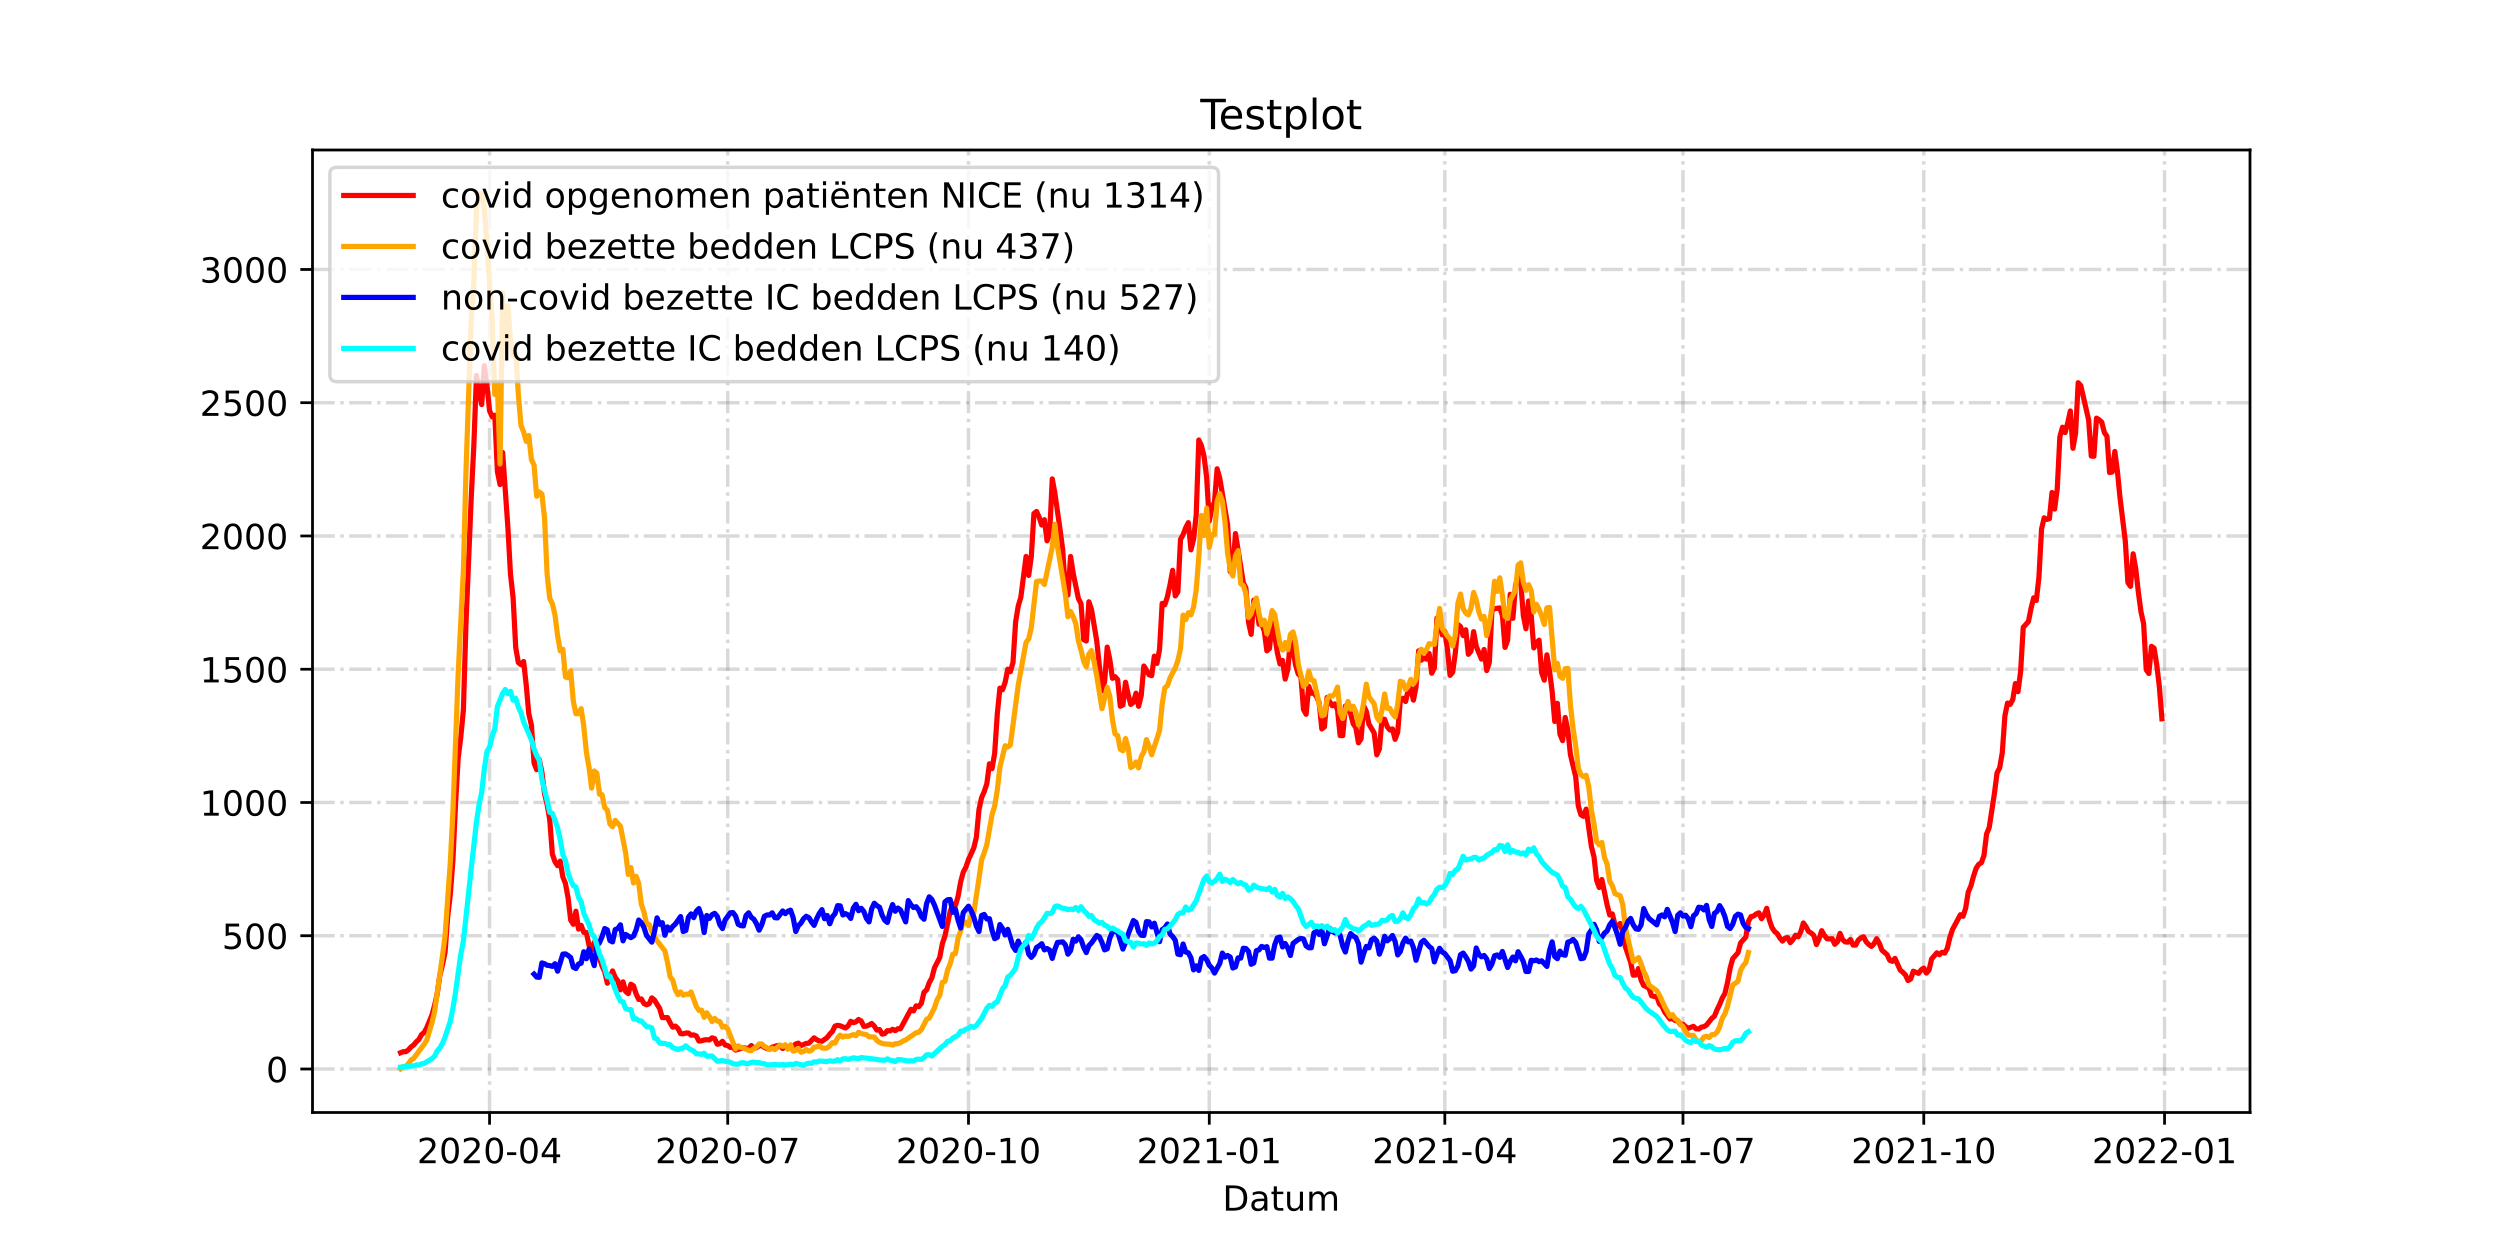 <?xml version="1.0" encoding="utf-8" standalone="no"?>
<!DOCTYPE svg PUBLIC "-//W3C//DTD SVG 1.1//EN"
  "http://www.w3.org/Graphics/SVG/1.1/DTD/svg11.dtd">
<!-- Created with matplotlib (https://matplotlib.org/) -->
<svg height="360pt" version="1.1" viewBox="0 0 720 360" width="720pt" xmlns="http://www.w3.org/2000/svg" xmlns:xlink="http://www.w3.org/1999/xlink">
 <defs>
  <style type="text/css">*{stroke-linecap:butt;stroke-linejoin:round;}</style>
 </defs>
 <g id="figure_1">
  <g id="patch_1">
   <path d="M 0 360 
L 720 360 
L 720 0 
L 0 0 
z
" style="fill:#ffffff;"/>
  </g>
  <g id="axes_1">
   <g id="patch_2">
    <path d="M 90 320.4 
L 648 320.4 
L 648 43.2 
L 90 43.2 
z
" style="fill:#ffffff;"/>
   </g>
   <g id="matplotlib.axis_1">
    <g id="xtick_1">
     <g id="line2d_1">
      <path clip-path="url(#p45da8e8edd)" d="M 140.991 320.4 
L 140.991 43.2 
" style="fill:none;stroke:#808080;stroke-dasharray:6.4,1.6,1,1.6;stroke-dashoffset:0;stroke-opacity:0.3;"/>
     </g>
     <g id="line2d_2">
      <defs>
       <path d="M 0 0 
L 0 3.5 
" id="mc95496ef23" style="stroke:#000000;stroke-width:0.8;"/>
      </defs>
      <g>
       <use style="stroke:#000000;stroke-width:0.8;" x="140.991" xlink:href="#mc95496ef23" y="320.4"/>
      </g>
     </g>
     <g id="text_1">
      <!-- 2020-04 -->
      <g transform="translate(120.1 334.998)scale(0.1 -0.1)">
       <defs>
        <path d="M 19.188 8.297 
L 53.609 8.297 
L 53.609 0 
L 7.328 0 
L 7.328 8.297 
Q 12.938 14.109 22.625 23.891 
Q 32.328 33.688 34.812 36.531 
Q 39.547 41.844 41.422 45.531 
Q 43.312 49.219 43.312 52.781 
Q 43.312 58.594 39.234 62.25 
Q 35.156 65.922 28.609 65.922 
Q 23.969 65.922 18.812 64.312 
Q 13.672 62.703 7.812 59.422 
L 7.812 69.391 
Q 13.766 71.781 18.938 73 
Q 24.125 74.219 28.422 74.219 
Q 39.75 74.219 46.484 68.547 
Q 53.219 62.891 53.219 53.422 
Q 53.219 48.922 51.531 44.891 
Q 49.859 40.875 45.406 35.406 
Q 44.188 33.984 37.641 27.219 
Q 31.109 20.453 19.188 8.297 
z
" id="DejaVuSans-50"/>
        <path d="M 31.781 66.406 
Q 24.172 66.406 20.328 58.906 
Q 16.5 51.422 16.5 36.375 
Q 16.5 21.391 20.328 13.891 
Q 24.172 6.391 31.781 6.391 
Q 39.453 6.391 43.281 13.891 
Q 47.125 21.391 47.125 36.375 
Q 47.125 51.422 43.281 58.906 
Q 39.453 66.406 31.781 66.406 
z
M 31.781 74.219 
Q 44.047 74.219 50.516 64.516 
Q 56.984 54.828 56.984 36.375 
Q 56.984 17.969 50.516 8.266 
Q 44.047 -1.422 31.781 -1.422 
Q 19.531 -1.422 13.062 8.266 
Q 6.594 17.969 6.594 36.375 
Q 6.594 54.828 13.062 64.516 
Q 19.531 74.219 31.781 74.219 
z
" id="DejaVuSans-48"/>
        <path d="M 4.891 31.391 
L 31.203 31.391 
L 31.203 23.391 
L 4.891 23.391 
z
" id="DejaVuSans-45"/>
        <path d="M 37.797 64.312 
L 12.891 25.391 
L 37.797 25.391 
z
M 35.203 72.906 
L 47.609 72.906 
L 47.609 25.391 
L 58.016 25.391 
L 58.016 17.188 
L 47.609 17.188 
L 47.609 0 
L 37.797 0 
L 37.797 17.188 
L 4.891 17.188 
L 4.891 26.703 
z
" id="DejaVuSans-52"/>
       </defs>
       <use xlink:href="#DejaVuSans-50"/>
       <use x="63.623" xlink:href="#DejaVuSans-48"/>
       <use x="127.246" xlink:href="#DejaVuSans-50"/>
       <use x="190.869" xlink:href="#DejaVuSans-48"/>
       <use x="254.492" xlink:href="#DejaVuSans-45"/>
       <use x="290.576" xlink:href="#DejaVuSans-48"/>
       <use x="354.199" xlink:href="#DejaVuSans-52"/>
      </g>
     </g>
    </g>
    <g id="xtick_2">
     <g id="line2d_3">
      <path clip-path="url(#p45da8e8edd)" d="M 209.582 320.4 
L 209.582 43.2 
" style="fill:none;stroke:#808080;stroke-dasharray:6.4,1.6,1,1.6;stroke-dashoffset:0;stroke-opacity:0.3;"/>
     </g>
     <g id="line2d_4">
      <g>
       <use style="stroke:#000000;stroke-width:0.8;" x="209.582" xlink:href="#mc95496ef23" y="320.4"/>
      </g>
     </g>
     <g id="text_2">
      <!-- 2020-07 -->
      <g transform="translate(188.691 334.998)scale(0.1 -0.1)">
       <defs>
        <path d="M 8.203 72.906 
L 55.078 72.906 
L 55.078 68.703 
L 28.609 0 
L 18.312 0 
L 43.219 64.594 
L 8.203 64.594 
z
" id="DejaVuSans-55"/>
       </defs>
       <use xlink:href="#DejaVuSans-50"/>
       <use x="63.623" xlink:href="#DejaVuSans-48"/>
       <use x="127.246" xlink:href="#DejaVuSans-50"/>
       <use x="190.869" xlink:href="#DejaVuSans-48"/>
       <use x="254.492" xlink:href="#DejaVuSans-45"/>
       <use x="290.576" xlink:href="#DejaVuSans-48"/>
       <use x="354.199" xlink:href="#DejaVuSans-55"/>
      </g>
     </g>
    </g>
    <g id="xtick_3">
     <g id="line2d_5">
      <path clip-path="url(#p45da8e8edd)" d="M 278.927 320.4 
L 278.927 43.2 
" style="fill:none;stroke:#808080;stroke-dasharray:6.4,1.6,1,1.6;stroke-dashoffset:0;stroke-opacity:0.3;"/>
     </g>
     <g id="line2d_6">
      <g>
       <use style="stroke:#000000;stroke-width:0.8;" x="278.927" xlink:href="#mc95496ef23" y="320.4"/>
      </g>
     </g>
     <g id="text_3">
      <!-- 2020-10 -->
      <g transform="translate(258.036 334.998)scale(0.1 -0.1)">
       <defs>
        <path d="M 12.406 8.297 
L 28.516 8.297 
L 28.516 63.922 
L 10.984 60.406 
L 10.984 69.391 
L 28.422 72.906 
L 38.281 72.906 
L 38.281 8.297 
L 54.391 8.297 
L 54.391 0 
L 12.406 0 
z
" id="DejaVuSans-49"/>
       </defs>
       <use xlink:href="#DejaVuSans-50"/>
       <use x="63.623" xlink:href="#DejaVuSans-48"/>
       <use x="127.246" xlink:href="#DejaVuSans-50"/>
       <use x="190.869" xlink:href="#DejaVuSans-48"/>
       <use x="254.492" xlink:href="#DejaVuSans-45"/>
       <use x="290.576" xlink:href="#DejaVuSans-49"/>
       <use x="354.199" xlink:href="#DejaVuSans-48"/>
      </g>
     </g>
    </g>
    <g id="xtick_4">
     <g id="line2d_7">
      <path clip-path="url(#p45da8e8edd)" d="M 348.272 320.4 
L 348.272 43.2 
" style="fill:none;stroke:#808080;stroke-dasharray:6.4,1.6,1,1.6;stroke-dashoffset:0;stroke-opacity:0.3;"/>
     </g>
     <g id="line2d_8">
      <g>
       <use style="stroke:#000000;stroke-width:0.8;" x="348.272" xlink:href="#mc95496ef23" y="320.4"/>
      </g>
     </g>
     <g id="text_4">
      <!-- 2021-01 -->
      <g transform="translate(327.381 334.998)scale(0.1 -0.1)">
       <use xlink:href="#DejaVuSans-50"/>
       <use x="63.623" xlink:href="#DejaVuSans-48"/>
       <use x="127.246" xlink:href="#DejaVuSans-50"/>
       <use x="190.869" xlink:href="#DejaVuSans-49"/>
       <use x="254.492" xlink:href="#DejaVuSans-45"/>
       <use x="290.576" xlink:href="#DejaVuSans-48"/>
       <use x="354.199" xlink:href="#DejaVuSans-49"/>
      </g>
     </g>
    </g>
    <g id="xtick_5">
     <g id="line2d_9">
      <path clip-path="url(#p45da8e8edd)" d="M 416.109 320.4 
L 416.109 43.2 
" style="fill:none;stroke:#808080;stroke-dasharray:6.4,1.6,1,1.6;stroke-dashoffset:0;stroke-opacity:0.3;"/>
     </g>
     <g id="line2d_10">
      <g>
       <use style="stroke:#000000;stroke-width:0.8;" x="416.109" xlink:href="#mc95496ef23" y="320.4"/>
      </g>
     </g>
     <g id="text_5">
      <!-- 2021-04 -->
      <g transform="translate(395.218 334.998)scale(0.1 -0.1)">
       <use xlink:href="#DejaVuSans-50"/>
       <use x="63.623" xlink:href="#DejaVuSans-48"/>
       <use x="127.246" xlink:href="#DejaVuSans-50"/>
       <use x="190.869" xlink:href="#DejaVuSans-49"/>
       <use x="254.492" xlink:href="#DejaVuSans-45"/>
       <use x="290.576" xlink:href="#DejaVuSans-48"/>
       <use x="354.199" xlink:href="#DejaVuSans-52"/>
      </g>
     </g>
    </g>
    <g id="xtick_6">
     <g id="line2d_11">
      <path clip-path="url(#p45da8e8edd)" d="M 484.7 320.4 
L 484.7 43.2 
" style="fill:none;stroke:#808080;stroke-dasharray:6.4,1.6,1,1.6;stroke-dashoffset:0;stroke-opacity:0.3;"/>
     </g>
     <g id="line2d_12">
      <g>
       <use style="stroke:#000000;stroke-width:0.8;" x="484.7" xlink:href="#mc95496ef23" y="320.4"/>
      </g>
     </g>
     <g id="text_6">
      <!-- 2021-07 -->
      <g transform="translate(463.809 334.998)scale(0.1 -0.1)">
       <use xlink:href="#DejaVuSans-50"/>
       <use x="63.623" xlink:href="#DejaVuSans-48"/>
       <use x="127.246" xlink:href="#DejaVuSans-50"/>
       <use x="190.869" xlink:href="#DejaVuSans-49"/>
       <use x="254.492" xlink:href="#DejaVuSans-45"/>
       <use x="290.576" xlink:href="#DejaVuSans-48"/>
       <use x="354.199" xlink:href="#DejaVuSans-55"/>
      </g>
     </g>
    </g>
    <g id="xtick_7">
     <g id="line2d_13">
      <path clip-path="url(#p45da8e8edd)" d="M 554.045 320.4 
L 554.045 43.2 
" style="fill:none;stroke:#808080;stroke-dasharray:6.4,1.6,1,1.6;stroke-dashoffset:0;stroke-opacity:0.3;"/>
     </g>
     <g id="line2d_14">
      <g>
       <use style="stroke:#000000;stroke-width:0.8;" x="554.045" xlink:href="#mc95496ef23" y="320.4"/>
      </g>
     </g>
     <g id="text_7">
      <!-- 2021-10 -->
      <g transform="translate(533.154 334.998)scale(0.1 -0.1)">
       <use xlink:href="#DejaVuSans-50"/>
       <use x="63.623" xlink:href="#DejaVuSans-48"/>
       <use x="127.246" xlink:href="#DejaVuSans-50"/>
       <use x="190.869" xlink:href="#DejaVuSans-49"/>
       <use x="254.492" xlink:href="#DejaVuSans-45"/>
       <use x="290.576" xlink:href="#DejaVuSans-49"/>
       <use x="354.199" xlink:href="#DejaVuSans-48"/>
      </g>
     </g>
    </g>
    <g id="xtick_8">
     <g id="line2d_15">
      <path clip-path="url(#p45da8e8edd)" d="M 623.39 320.4 
L 623.39 43.2 
" style="fill:none;stroke:#808080;stroke-dasharray:6.4,1.6,1,1.6;stroke-dashoffset:0;stroke-opacity:0.3;"/>
     </g>
     <g id="line2d_16">
      <g>
       <use style="stroke:#000000;stroke-width:0.8;" x="623.39" xlink:href="#mc95496ef23" y="320.4"/>
      </g>
     </g>
     <g id="text_8">
      <!-- 2022-01 -->
      <g transform="translate(602.499 334.998)scale(0.1 -0.1)">
       <use xlink:href="#DejaVuSans-50"/>
       <use x="63.623" xlink:href="#DejaVuSans-48"/>
       <use x="127.246" xlink:href="#DejaVuSans-50"/>
       <use x="190.869" xlink:href="#DejaVuSans-50"/>
       <use x="254.492" xlink:href="#DejaVuSans-45"/>
       <use x="290.576" xlink:href="#DejaVuSans-48"/>
       <use x="354.199" xlink:href="#DejaVuSans-49"/>
      </g>
     </g>
    </g>
    <g id="text_9">
     <!-- Datum -->
     <g transform="translate(352.087 348.677)scale(0.1 -0.1)">
      <defs>
       <path d="M 19.672 64.797 
L 19.672 8.109 
L 31.594 8.109 
Q 46.688 8.109 53.688 14.938 
Q 60.688 21.781 60.688 36.531 
Q 60.688 51.172 53.688 57.984 
Q 46.688 64.797 31.594 64.797 
z
M 9.812 72.906 
L 30.078 72.906 
Q 51.266 72.906 61.172 64.094 
Q 71.094 55.281 71.094 36.531 
Q 71.094 17.672 61.125 8.828 
Q 51.172 0 30.078 0 
L 9.812 0 
z
" id="DejaVuSans-68"/>
       <path d="M 34.281 27.484 
Q 23.391 27.484 19.188 25 
Q 14.984 22.516 14.984 16.5 
Q 14.984 11.719 18.141 8.906 
Q 21.297 6.109 26.703 6.109 
Q 34.188 6.109 38.703 11.406 
Q 43.219 16.703 43.219 25.484 
L 43.219 27.484 
z
M 52.203 31.203 
L 52.203 0 
L 43.219 0 
L 43.219 8.297 
Q 40.141 3.328 35.547 0.953 
Q 30.953 -1.422 24.312 -1.422 
Q 15.922 -1.422 10.953 3.297 
Q 6 8.016 6 15.922 
Q 6 25.141 12.172 29.828 
Q 18.359 34.516 30.609 34.516 
L 43.219 34.516 
L 43.219 35.406 
Q 43.219 41.609 39.141 45 
Q 35.062 48.391 27.688 48.391 
Q 23 48.391 18.547 47.266 
Q 14.109 46.141 10.016 43.891 
L 10.016 52.203 
Q 14.938 54.109 19.578 55.047 
Q 24.219 56 28.609 56 
Q 40.484 56 46.344 49.844 
Q 52.203 43.703 52.203 31.203 
z
" id="DejaVuSans-97"/>
       <path d="M 18.312 70.219 
L 18.312 54.688 
L 36.812 54.688 
L 36.812 47.703 
L 18.312 47.703 
L 18.312 18.016 
Q 18.312 11.328 20.141 9.422 
Q 21.969 7.516 27.594 7.516 
L 36.812 7.516 
L 36.812 0 
L 27.594 0 
Q 17.188 0 13.234 3.875 
Q 9.281 7.766 9.281 18.016 
L 9.281 47.703 
L 2.688 47.703 
L 2.688 54.688 
L 9.281 54.688 
L 9.281 70.219 
z
" id="DejaVuSans-116"/>
       <path d="M 8.5 21.578 
L 8.5 54.688 
L 17.484 54.688 
L 17.484 21.922 
Q 17.484 14.156 20.5 10.266 
Q 23.531 6.391 29.594 6.391 
Q 36.859 6.391 41.078 11.031 
Q 45.312 15.672 45.312 23.688 
L 45.312 54.688 
L 54.297 54.688 
L 54.297 0 
L 45.312 0 
L 45.312 8.406 
Q 42.047 3.422 37.719 1 
Q 33.406 -1.422 27.688 -1.422 
Q 18.266 -1.422 13.375 4.438 
Q 8.5 10.297 8.5 21.578 
z
M 31.109 56 
z
" id="DejaVuSans-117"/>
       <path d="M 52 44.188 
Q 55.375 50.25 60.062 53.125 
Q 64.75 56 71.094 56 
Q 79.641 56 84.281 50.016 
Q 88.922 44.047 88.922 33.016 
L 88.922 0 
L 79.891 0 
L 79.891 32.719 
Q 79.891 40.578 77.094 44.375 
Q 74.312 48.188 68.609 48.188 
Q 61.625 48.188 57.562 43.547 
Q 53.516 38.922 53.516 30.906 
L 53.516 0 
L 44.484 0 
L 44.484 32.719 
Q 44.484 40.625 41.703 44.406 
Q 38.922 48.188 33.109 48.188 
Q 26.219 48.188 22.156 43.531 
Q 18.109 38.875 18.109 30.906 
L 18.109 0 
L 9.078 0 
L 9.078 54.688 
L 18.109 54.688 
L 18.109 46.188 
Q 21.188 51.219 25.484 53.609 
Q 29.781 56 35.688 56 
Q 41.656 56 45.828 52.969 
Q 50 49.953 52 44.188 
z
" id="DejaVuSans-109"/>
      </defs>
      <use xlink:href="#DejaVuSans-68"/>
      <use x="77.002" xlink:href="#DejaVuSans-97"/>
      <use x="138.281" xlink:href="#DejaVuSans-116"/>
      <use x="177.49" xlink:href="#DejaVuSans-117"/>
      <use x="240.869" xlink:href="#DejaVuSans-109"/>
     </g>
    </g>
   </g>
   <g id="matplotlib.axis_2">
    <g id="ytick_1">
     <g id="line2d_17">
      <path clip-path="url(#p45da8e8edd)" d="M 90 307.877 
L 648 307.877 
" style="fill:none;stroke:#808080;stroke-dasharray:6.4,1.6,1,1.6;stroke-dashoffset:0;stroke-opacity:0.3;"/>
     </g>
     <g id="line2d_18">
      <defs>
       <path d="M 0 0 
L -3.5 0 
" id="mbaa338537d" style="stroke:#000000;stroke-width:0.8;"/>
      </defs>
      <g>
       <use style="stroke:#000000;stroke-width:0.8;" x="90" xlink:href="#mbaa338537d" y="307.877"/>
      </g>
     </g>
     <g id="text_10">
      <!-- 0 -->
      <g transform="translate(76.638 311.676)scale(0.1 -0.1)">
       <use xlink:href="#DejaVuSans-48"/>
      </g>
     </g>
    </g>
    <g id="ytick_2">
     <g id="line2d_19">
      <path clip-path="url(#p45da8e8edd)" d="M 90 269.497 
L 648 269.497 
" style="fill:none;stroke:#808080;stroke-dasharray:6.4,1.6,1,1.6;stroke-dashoffset:0;stroke-opacity:0.3;"/>
     </g>
     <g id="line2d_20">
      <g>
       <use style="stroke:#000000;stroke-width:0.8;" x="90" xlink:href="#mbaa338537d" y="269.497"/>
      </g>
     </g>
     <g id="text_11">
      <!-- 500 -->
      <g transform="translate(63.913 273.296)scale(0.1 -0.1)">
       <defs>
        <path d="M 10.797 72.906 
L 49.516 72.906 
L 49.516 64.594 
L 19.828 64.594 
L 19.828 46.734 
Q 21.969 47.469 24.109 47.828 
Q 26.266 48.188 28.422 48.188 
Q 40.625 48.188 47.75 41.5 
Q 54.891 34.812 54.891 23.391 
Q 54.891 11.625 47.562 5.094 
Q 40.234 -1.422 26.906 -1.422 
Q 22.312 -1.422 17.547 -0.641 
Q 12.797 0.141 7.719 1.703 
L 7.719 11.625 
Q 12.109 9.234 16.797 8.062 
Q 21.484 6.891 26.703 6.891 
Q 35.156 6.891 40.078 11.328 
Q 45.016 15.766 45.016 23.391 
Q 45.016 31 40.078 35.438 
Q 35.156 39.891 26.703 39.891 
Q 22.75 39.891 18.812 39.016 
Q 14.891 38.141 10.797 36.281 
z
" id="DejaVuSans-53"/>
       </defs>
       <use xlink:href="#DejaVuSans-53"/>
       <use x="63.623" xlink:href="#DejaVuSans-48"/>
       <use x="127.246" xlink:href="#DejaVuSans-48"/>
      </g>
     </g>
    </g>
    <g id="ytick_3">
     <g id="line2d_21">
      <path clip-path="url(#p45da8e8edd)" d="M 90 231.118 
L 648 231.118 
" style="fill:none;stroke:#808080;stroke-dasharray:6.4,1.6,1,1.6;stroke-dashoffset:0;stroke-opacity:0.3;"/>
     </g>
     <g id="line2d_22">
      <g>
       <use style="stroke:#000000;stroke-width:0.8;" x="90" xlink:href="#mbaa338537d" y="231.118"/>
      </g>
     </g>
     <g id="text_12">
      <!-- 1000 -->
      <g transform="translate(57.55 234.917)scale(0.1 -0.1)">
       <use xlink:href="#DejaVuSans-49"/>
       <use x="63.623" xlink:href="#DejaVuSans-48"/>
       <use x="127.246" xlink:href="#DejaVuSans-48"/>
       <use x="190.869" xlink:href="#DejaVuSans-48"/>
      </g>
     </g>
    </g>
    <g id="ytick_4">
     <g id="line2d_23">
      <path clip-path="url(#p45da8e8edd)" d="M 90 192.738 
L 648 192.738 
" style="fill:none;stroke:#808080;stroke-dasharray:6.4,1.6,1,1.6;stroke-dashoffset:0;stroke-opacity:0.3;"/>
     </g>
     <g id="line2d_24">
      <g>
       <use style="stroke:#000000;stroke-width:0.8;" x="90" xlink:href="#mbaa338537d" y="192.738"/>
      </g>
     </g>
     <g id="text_13">
      <!-- 1500 -->
      <g transform="translate(57.55 196.537)scale(0.1 -0.1)">
       <use xlink:href="#DejaVuSans-49"/>
       <use x="63.623" xlink:href="#DejaVuSans-53"/>
       <use x="127.246" xlink:href="#DejaVuSans-48"/>
       <use x="190.869" xlink:href="#DejaVuSans-48"/>
      </g>
     </g>
    </g>
    <g id="ytick_5">
     <g id="line2d_25">
      <path clip-path="url(#p45da8e8edd)" d="M 90 154.359 
L 648 154.359 
" style="fill:none;stroke:#808080;stroke-dasharray:6.4,1.6,1,1.6;stroke-dashoffset:0;stroke-opacity:0.3;"/>
     </g>
     <g id="line2d_26">
      <g>
       <use style="stroke:#000000;stroke-width:0.8;" x="90" xlink:href="#mbaa338537d" y="154.359"/>
      </g>
     </g>
     <g id="text_14">
      <!-- 2000 -->
      <g transform="translate(57.55 158.158)scale(0.1 -0.1)">
       <use xlink:href="#DejaVuSans-50"/>
       <use x="63.623" xlink:href="#DejaVuSans-48"/>
       <use x="127.246" xlink:href="#DejaVuSans-48"/>
       <use x="190.869" xlink:href="#DejaVuSans-48"/>
      </g>
     </g>
    </g>
    <g id="ytick_6">
     <g id="line2d_27">
      <path clip-path="url(#p45da8e8edd)" d="M 90 115.979 
L 648 115.979 
" style="fill:none;stroke:#808080;stroke-dasharray:6.4,1.6,1,1.6;stroke-dashoffset:0;stroke-opacity:0.3;"/>
     </g>
     <g id="line2d_28">
      <g>
       <use style="stroke:#000000;stroke-width:0.8;" x="90" xlink:href="#mbaa338537d" y="115.979"/>
      </g>
     </g>
     <g id="text_15">
      <!-- 2500 -->
      <g transform="translate(57.55 119.778)scale(0.1 -0.1)">
       <use xlink:href="#DejaVuSans-50"/>
       <use x="63.623" xlink:href="#DejaVuSans-53"/>
       <use x="127.246" xlink:href="#DejaVuSans-48"/>
       <use x="190.869" xlink:href="#DejaVuSans-48"/>
      </g>
     </g>
    </g>
    <g id="ytick_7">
     <g id="line2d_29">
      <path clip-path="url(#p45da8e8edd)" d="M 90 77.6 
L 648 77.6 
" style="fill:none;stroke:#808080;stroke-dasharray:6.4,1.6,1,1.6;stroke-dashoffset:0;stroke-opacity:0.3;"/>
     </g>
     <g id="line2d_30">
      <g>
       <use style="stroke:#000000;stroke-width:0.8;" x="90" xlink:href="#mbaa338537d" y="77.6"/>
      </g>
     </g>
     <g id="text_16">
      <!-- 3000 -->
      <g transform="translate(57.55 81.399)scale(0.1 -0.1)">
       <defs>
        <path d="M 40.578 39.312 
Q 47.656 37.797 51.625 33 
Q 55.609 28.219 55.609 21.188 
Q 55.609 10.406 48.188 4.484 
Q 40.766 -1.422 27.094 -1.422 
Q 22.516 -1.422 17.656 -0.516 
Q 12.797 0.391 7.625 2.203 
L 7.625 11.719 
Q 11.719 9.328 16.594 8.109 
Q 21.484 6.891 26.812 6.891 
Q 36.078 6.891 40.938 10.547 
Q 45.797 14.203 45.797 21.188 
Q 45.797 27.641 41.281 31.266 
Q 36.766 34.906 28.719 34.906 
L 20.219 34.906 
L 20.219 43.016 
L 29.109 43.016 
Q 36.375 43.016 40.234 45.922 
Q 44.094 48.828 44.094 54.297 
Q 44.094 59.906 40.109 62.906 
Q 36.141 65.922 28.719 65.922 
Q 24.656 65.922 20.016 65.031 
Q 15.375 64.156 9.812 62.312 
L 9.812 71.094 
Q 15.438 72.656 20.344 73.438 
Q 25.25 74.219 29.594 74.219 
Q 40.828 74.219 47.359 69.109 
Q 53.906 64.016 53.906 55.328 
Q 53.906 49.266 50.438 45.094 
Q 46.969 40.922 40.578 39.312 
z
" id="DejaVuSans-51"/>
       </defs>
       <use xlink:href="#DejaVuSans-51"/>
       <use x="63.623" xlink:href="#DejaVuSans-48"/>
       <use x="127.246" xlink:href="#DejaVuSans-48"/>
       <use x="190.869" xlink:href="#DejaVuSans-48"/>
      </g>
     </g>
    </g>
   </g>
   <g id="line2d_31">
    <path clip-path="url(#p45da8e8edd)" d="M 115.364 303.194 
L 116.117 302.887 
L 116.871 302.887 
L 117.625 302.35 
L 118.379 301.506 
L 119.132 300.968 
L 119.886 300.047 
L 120.64 299.357 
L 121.394 297.975 
L 122.147 297.361 
L 122.901 295.979 
L 124.409 292.295 
L 125.162 289.531 
L 125.916 286.231 
L 126.67 280.934 
L 127.424 277.941 
L 128.177 274.256 
L 128.931 264.047 
L 129.685 257.6 
L 130.439 247.774 
L 131.192 231.732 
L 131.946 218.452 
L 132.7 212.312 
L 133.454 204.482 
L 134.207 179.382 
L 135.715 143.229 
L 136.469 128.184 
L 137.222 108.15 
L 137.976 112.909 
L 138.73 116.516 
L 139.484 105.31 
L 140.237 110.913 
L 140.991 118.282 
L 141.745 120.047 
L 142.499 119.587 
L 143.252 135.783 
L 144.006 139.544 
L 144.76 130.333 
L 146.267 151.826 
L 147.021 165.335 
L 147.775 172.167 
L 148.529 186.521 
L 149.282 190.819 
L 150.036 191.433 
L 150.79 190.512 
L 151.544 197.19 
L 152.297 205.634 
L 153.051 208.858 
L 153.805 219.757 
L 154.559 221.676 
L 155.312 218.759 
L 156.066 222.367 
L 156.82 228.508 
L 157.574 231.732 
L 158.327 236.107 
L 159.081 246.009 
L 159.835 248.158 
L 160.589 249.31 
L 161.342 248.005 
L 162.096 252.533 
L 162.85 254.452 
L 163.604 258.597 
L 164.357 264.968 
L 165.111 266.197 
L 165.865 262.435 
L 166.619 267.578 
L 167.372 266.504 
L 168.126 268.499 
L 168.88 268.576 
L 169.634 272.261 
L 170.387 273.642 
L 171.141 271.416 
L 173.402 278.248 
L 174.156 279.86 
L 174.91 283.16 
L 175.664 282.086 
L 176.417 279.629 
L 177.171 281.472 
L 177.925 282.47 
L 178.679 285.079 
L 179.432 282.777 
L 180.186 285.54 
L 180.94 286.154 
L 181.694 283.467 
L 182.447 283.928 
L 183.201 286.231 
L 183.955 287.843 
L 184.708 287.689 
L 185.462 288.994 
L 186.216 289.378 
L 186.97 289.071 
L 187.723 287.382 
L 188.477 287.996 
L 189.985 290.452 
L 190.738 293.062 
L 192.246 293.062 
L 193 294.597 
L 193.753 295.826 
L 194.507 295.519 
L 195.261 296.209 
L 196.015 297.668 
L 196.768 297.745 
L 197.522 297.514 
L 198.276 297.514 
L 199.03 298.128 
L 199.783 298.052 
L 200.537 298.359 
L 201.291 299.817 
L 202.045 299.74 
L 202.798 299.51 
L 203.552 299.433 
L 204.306 299.51 
L 205.06 298.896 
L 205.813 299.126 
L 206.567 300.738 
L 207.321 300.585 
L 208.075 299.894 
L 208.828 300.968 
L 209.582 301.122 
L 210.336 301.659 
L 211.09 301.659 
L 211.843 302.427 
L 214.105 301.736 
L 214.858 301.89 
L 215.612 301.89 
L 216.366 301.122 
L 217.12 301.736 
L 217.873 301.736 
L 218.627 301.199 
L 219.381 301.122 
L 220.135 301.659 
L 220.888 301.966 
L 221.642 302.12 
L 222.396 301.583 
L 223.903 301.122 
L 224.657 301.122 
L 225.411 301.966 
L 226.165 301.506 
L 226.918 301.659 
L 228.426 301.275 
L 229.18 300.661 
L 229.933 300.431 
L 230.687 301.122 
L 232.195 300.508 
L 232.948 300.431 
L 234.456 298.896 
L 235.21 299.433 
L 235.963 299.817 
L 236.717 299.894 
L 238.225 298.819 
L 238.978 297.821 
L 239.732 297.054 
L 240.486 295.519 
L 241.24 295.288 
L 241.993 295.442 
L 243.501 296.056 
L 244.255 295.442 
L 245.008 294.137 
L 245.762 294.521 
L 246.516 294.29 
L 247.27 293.6 
L 248.023 294.06 
L 248.777 295.595 
L 249.531 295.519 
L 250.285 295.212 
L 251.038 294.751 
L 251.792 295.519 
L 252.546 296.67 
L 253.3 296.516 
L 254.053 297.821 
L 254.807 297.668 
L 255.561 296.823 
L 256.315 296.9 
L 257.068 296.44 
L 257.822 296.823 
L 258.576 296.286 
L 259.33 296.286 
L 262.345 290.683 
L 263.098 291.143 
L 263.852 289.685 
L 264.606 289.915 
L 265.36 288.917 
L 266.113 285.77 
L 266.867 285.079 
L 267.621 283.007 
L 268.375 281.625 
L 269.128 278.708 
L 270.636 275.791 
L 271.39 271.8 
L 272.143 269.574 
L 273.651 262.512 
L 274.405 260.363 
L 275.158 260.747 
L 275.912 258.214 
L 276.666 253.992 
L 277.42 251.152 
L 278.173 249.77 
L 278.927 247.544 
L 280.435 244.243 
L 281.188 241.173 
L 281.942 233.19 
L 282.696 229.736 
L 283.45 227.971 
L 284.203 225.745 
L 284.957 219.988 
L 285.711 221.369 
L 286.465 216.917 
L 287.218 205.634 
L 287.972 198.188 
L 288.726 198.649 
L 289.48 196.499 
L 290.233 192.738 
L 290.987 193.429 
L 291.741 190.819 
L 292.495 179.152 
L 293.248 174.546 
L 294.002 172.013 
L 295.51 160.269 
L 296.263 165.719 
L 297.017 160.269 
L 297.771 147.911 
L 298.525 147.297 
L 299.278 148.986 
L 300.032 151.212 
L 300.786 149.676 
L 301.54 155.74 
L 302.293 153.975 
L 303.047 137.932 
L 303.801 142 
L 305.308 152.593 
L 306.062 158.35 
L 306.816 169.864 
L 307.569 171.399 
L 308.323 160.269 
L 309.077 165.105 
L 310.584 172.397 
L 311.338 173.855 
L 312.092 184.218 
L 312.846 184.602 
L 313.599 173.318 
L 314.353 175.544 
L 315.861 184.602 
L 317.368 198.956 
L 318.122 196.346 
L 318.876 186.367 
L 319.629 189.975 
L 320.383 195.348 
L 321.137 194.887 
L 321.891 195.732 
L 322.644 203.408 
L 323.398 203.024 
L 324.152 196.499 
L 324.906 200.03 
L 325.659 202.87 
L 326.413 202.256 
L 327.167 199.646 
L 327.921 203.408 
L 328.674 200.261 
L 329.428 191.817 
L 330.182 192.968 
L 330.936 194.35 
L 331.689 194.58 
L 332.443 188.977 
L 333.197 191.049 
L 333.951 186.981 
L 334.704 173.779 
L 335.458 174.162 
L 336.212 171.86 
L 336.966 168.406 
L 337.719 164.261 
L 338.473 171.629 
L 339.227 170.478 
L 339.981 155.357 
L 340.734 153.975 
L 341.488 151.979 
L 342.242 150.521 
L 342.996 158.35 
L 343.749 155.28 
L 344.503 148.371 
L 345.257 126.725 
L 346.011 128.337 
L 346.764 131.484 
L 347.518 137.548 
L 348.272 150.06 
L 349.026 146.299 
L 349.779 144.533 
L 350.533 135.015 
L 351.287 137.702 
L 353.548 151.135 
L 354.302 164.644 
L 355.056 163.954 
L 355.809 153.668 
L 357.317 163.032 
L 358.071 167.791 
L 358.824 169.403 
L 359.578 179.229 
L 360.332 182.683 
L 361.086 172.858 
L 361.839 173.855 
L 362.593 179.766 
L 363.347 179.766 
L 364.101 181.685 
L 364.854 187.442 
L 365.608 186.751 
L 366.362 179.382 
L 367.116 182.913 
L 367.869 187.902 
L 368.623 191.203 
L 369.377 190.205 
L 370.131 195.578 
L 370.884 192.815 
L 371.638 184.678 
L 372.392 187.212 
L 373.146 191.587 
L 373.899 194.12 
L 374.653 194.811 
L 375.407 204.329 
L 376.161 205.71 
L 376.914 197.651 
L 377.668 199.646 
L 378.422 199.646 
L 379.176 200.644 
L 379.929 202.41 
L 380.683 209.932 
L 381.437 209.318 
L 382.191 200.875 
L 383.698 203.254 
L 384.452 202.717 
L 385.206 204.406 
L 385.959 211.851 
L 386.713 211.851 
L 387.467 203.331 
L 388.221 204.252 
L 388.974 205.48 
L 389.728 208.474 
L 390.482 209.548 
L 391.236 213.924 
L 391.989 212.772 
L 392.743 203.254 
L 393.497 204.866 
L 394.251 208.551 
L 395.758 211.084 
L 396.512 217.378 
L 397.266 215.689 
L 398.019 207.092 
L 398.773 207.169 
L 399.527 209.318 
L 400.281 210.239 
L 401.034 209.932 
L 401.788 212.926 
L 402.542 210.853 
L 403.296 201.642 
L 404.049 201.105 
L 404.803 202.026 
L 405.557 198.802 
L 406.311 198.265 
L 407.064 201.642 
L 407.818 197.804 
L 408.572 187.442 
L 409.326 190.128 
L 410.079 189.514 
L 410.833 189.821 
L 411.587 188.209 
L 412.341 193.89 
L 413.094 192.354 
L 413.848 178 
L 414.602 179.612 
L 415.356 182.836 
L 416.109 181.838 
L 416.863 187.058 
L 417.617 194.504 
L 418.371 193.583 
L 419.124 188.133 
L 419.878 179.843 
L 420.632 180.457 
L 421.386 183.067 
L 422.139 181.378 
L 422.893 188.44 
L 423.647 187.519 
L 424.401 181.915 
L 425.154 186.137 
L 426.662 189.821 
L 427.416 187.058 
L 428.169 193.122 
L 428.923 190.819 
L 429.677 175.774 
L 430.431 175.314 
L 431.938 175.084 
L 432.692 177.233 
L 433.445 186.444 
L 434.199 184.371 
L 434.953 171.169 
L 435.707 178.077 
L 436.46 168.713 
L 437.214 166.026 
L 437.968 167.638 
L 438.722 177.31 
L 439.475 181.071 
L 440.229 173.088 
L 440.983 177.31 
L 441.737 186.597 
L 442.49 185.139 
L 443.244 184.371 
L 443.998 193.736 
L 444.752 195.885 
L 445.505 188.593 
L 446.259 193.199 
L 447.013 199.109 
L 447.767 207.783 
L 448.52 202.563 
L 449.274 211.467 
L 450.028 213.31 
L 450.782 206.632 
L 451.535 210.316 
L 452.289 217.378 
L 453.797 223.672 
L 454.55 232.116 
L 455.304 234.649 
L 456.058 235.109 
L 456.812 233.037 
L 458.319 243.783 
L 459.073 246.777 
L 459.827 253.531 
L 460.58 255.604 
L 461.334 253.301 
L 462.842 260.593 
L 463.595 263.51 
L 464.349 263.203 
L 465.103 266.273 
L 465.857 266.734 
L 466.61 265.966 
L 467.364 268.499 
L 468.118 272.721 
L 469.625 277.096 
L 470.379 280.858 
L 471.133 280.781 
L 471.887 278.939 
L 472.64 282.316 
L 473.394 283.851 
L 474.148 284.158 
L 474.902 284.619 
L 475.655 286.768 
L 476.409 286.998 
L 477.163 286.998 
L 477.917 289.148 
L 478.67 289.838 
L 479.424 291.45 
L 480.932 293.446 
L 481.685 293.369 
L 482.439 293.907 
L 483.193 293.983 
L 483.947 295.058 
L 484.7 294.981 
L 485.454 295.672 
L 486.208 296.133 
L 487.715 295.595 
L 488.469 296.286 
L 489.223 296.363 
L 489.977 295.826 
L 490.73 295.672 
L 491.484 295.212 
L 492.992 293.293 
L 493.745 292.678 
L 494.499 290.836 
L 495.253 289.301 
L 496.007 287.459 
L 496.76 286.154 
L 497.514 283.007 
L 498.268 278.862 
L 499.022 276.099 
L 500.529 274.41 
L 501.283 271.57 
L 502.79 269.881 
L 503.544 265.352 
L 504.298 263.971 
L 505.052 263.817 
L 505.805 263.203 
L 506.559 262.896 
L 507.313 264.585 
L 508.067 263.51 
L 508.82 261.591 
L 509.574 264.968 
L 510.328 267.118 
L 511.082 268.269 
L 511.835 268.883 
L 512.589 270.111 
L 513.343 271.032 
L 514.097 270.188 
L 514.85 270.035 
L 515.604 271.493 
L 516.358 270.649 
L 517.112 269.344 
L 517.865 269.804 
L 518.619 268.346 
L 519.373 265.813 
L 520.127 266.887 
L 520.88 268.269 
L 521.634 268.73 
L 522.388 269.42 
L 523.142 272.03 
L 523.895 270.342 
L 524.649 268.039 
L 525.403 269.344 
L 526.157 270.342 
L 526.91 270.418 
L 527.664 270.342 
L 528.418 271.954 
L 529.172 271.263 
L 529.925 268.806 
L 530.679 270.649 
L 531.433 271.263 
L 532.187 271.339 
L 532.94 270.572 
L 533.694 272.184 
L 534.448 272.184 
L 535.202 270.725 
L 535.955 270.111 
L 536.709 269.804 
L 537.463 271.263 
L 538.217 272.03 
L 538.97 272.568 
L 539.724 271.8 
L 540.478 270.342 
L 541.232 271.646 
L 541.985 273.642 
L 543.493 274.947 
L 544.247 276.559 
L 545 276.866 
L 545.754 276.022 
L 547.262 279.399 
L 548.015 280.013 
L 548.769 280.781 
L 549.523 282.393 
L 550.277 281.932 
L 551.03 279.706 
L 552.538 280.32 
L 553.292 279.322 
L 554.045 278.785 
L 554.799 280.243 
L 555.553 279.399 
L 556.306 276.175 
L 557.814 274.41 
L 558.568 274.947 
L 559.321 274.256 
L 560.075 274.487 
L 560.829 273.105 
L 561.583 269.881 
L 562.336 267.655 
L 564.598 263.433 
L 565.351 263.894 
L 566.105 261.591 
L 566.859 256.909 
L 567.613 255.143 
L 568.366 252.38 
L 569.12 250.077 
L 569.874 248.926 
L 570.628 248.465 
L 571.381 246.393 
L 572.135 240.175 
L 572.889 238.333 
L 574.396 228.508 
L 575.15 222.597 
L 575.904 221.139 
L 576.658 216.764 
L 577.411 206.171 
L 578.165 202.487 
L 578.919 202.87 
L 579.673 201.489 
L 580.426 196.883 
L 581.18 199.186 
L 581.934 193.429 
L 582.688 180.687 
L 584.195 178.998 
L 584.949 175.16 
L 585.703 172.167 
L 586.456 172.934 
L 587.21 166.256 
L 587.964 152.363 
L 588.718 149.139 
L 589.471 149.6 
L 590.225 149.369 
L 590.979 141.847 
L 591.733 146.606 
L 592.486 140.772 
L 593.24 125.804 
L 593.994 123.041 
L 594.748 124.576 
L 595.501 121.813 
L 596.255 118.359 
L 597.009 129.105 
L 597.763 124.806 
L 598.516 110.222 
L 599.27 111.067 
L 601.531 120.968 
L 602.285 131.331 
L 603.039 131.408 
L 603.793 120.431 
L 604.546 120.892 
L 605.3 121.583 
L 606.054 124.576 
L 606.808 125.651 
L 607.561 136.09 
L 608.315 135.936 
L 609.069 130.026 
L 609.823 135.783 
L 610.576 143.459 
L 612.084 155.817 
L 612.838 167.791 
L 613.591 168.866 
L 614.345 159.501 
L 615.099 163.877 
L 615.853 170.632 
L 616.606 176.235 
L 617.36 179.612 
L 618.114 192.892 
L 618.868 193.966 
L 619.621 186.137 
L 620.375 186.674 
L 621.129 191.357 
L 621.883 197.651 
L 622.636 207.015 
L 622.636 207.015 
" style="fill:none;stroke:#ff0000;stroke-linecap:square;stroke-width:1.5;"/>
   </g>
   <g id="line2d_32">
    <path clip-path="url(#p45da8e8edd)" d="M 115.364 307.8 
L 116.117 307.186 
L 116.871 307.109 
L 117.625 306.342 
L 118.379 305.267 
L 119.132 304.806 
L 122.147 300.738 
L 122.901 299.587 
L 124.409 294.521 
L 125.162 291.374 
L 127.424 275.331 
L 128.177 269.497 
L 129.685 248.388 
L 130.439 233.728 
L 131.946 194.12 
L 133.454 164.261 
L 134.207 135.629 
L 135.715 92.107 
L 136.469 81.284 
L 137.222 60.252 
L 137.976 55.8 
L 138.73 55.8 
L 139.484 59.791 
L 141.745 92.414 
L 142.499 113.6 
L 143.252 110.606 
L 144.006 133.634 
L 144.76 84.354 
L 145.514 99.629 
L 146.267 88.039 
L 147.021 98.094 
L 147.775 102.546 
L 148.529 101.779 
L 149.282 113.523 
L 150.036 122.504 
L 150.79 124.346 
L 151.544 127.109 
L 152.297 125.42 
L 153.051 132.406 
L 153.805 133.941 
L 154.559 142.922 
L 155.312 141.693 
L 156.066 142.307 
L 156.82 149.062 
L 157.574 165.412 
L 158.327 172.397 
L 159.081 173.855 
L 159.835 177.079 
L 160.589 183.067 
L 161.342 187.442 
L 162.096 186.981 
L 162.85 194.964 
L 163.604 195.194 
L 164.357 193.199 
L 165.111 201.949 
L 165.865 205.557 
L 166.619 205.557 
L 167.372 204.099 
L 168.126 209.165 
L 168.88 216.61 
L 169.634 220.986 
L 170.387 226.973 
L 171.141 222.06 
L 171.895 222.674 
L 172.649 228.738 
L 173.402 228.892 
L 174.156 232.576 
L 174.91 233.344 
L 175.664 237.335 
L 176.417 238.103 
L 177.171 236.261 
L 178.679 237.949 
L 180.186 245.625 
L 180.94 251.843 
L 181.694 249.847 
L 182.447 254.299 
L 183.201 252.38 
L 183.955 254.529 
L 184.708 260.44 
L 185.462 262.666 
L 186.216 266.12 
L 186.97 266.273 
L 187.723 268.269 
L 188.477 269.804 
L 189.231 270.956 
L 191.492 273.872 
L 192.246 277.173 
L 193 281.318 
L 193.753 282.316 
L 194.507 285.079 
L 195.261 286.461 
L 196.015 285.693 
L 196.768 286.614 
L 197.522 286.307 
L 198.276 286.384 
L 199.03 285.693 
L 200.537 289.838 
L 201.291 290.99 
L 202.045 290.913 
L 202.798 292.986 
L 203.552 291.681 
L 204.306 292.755 
L 205.06 294.214 
L 205.813 293.293 
L 206.567 294.06 
L 207.321 294.214 
L 208.075 295.826 
L 208.828 295.595 
L 209.582 296.363 
L 211.843 302.12 
L 212.597 301.199 
L 213.351 301.659 
L 214.105 301.813 
L 215.612 302.504 
L 216.366 302.58 
L 217.12 301.966 
L 217.873 301.506 
L 218.627 300.661 
L 219.381 300.661 
L 220.135 301.352 
L 220.888 301.736 
L 221.642 302.273 
L 222.396 301.89 
L 223.15 302.273 
L 224.657 300.968 
L 225.411 301.352 
L 226.165 300.892 
L 226.918 302.197 
L 227.672 300.892 
L 228.426 302.734 
L 229.18 302.504 
L 229.933 301.966 
L 230.687 303.041 
L 231.441 302.811 
L 232.195 302.273 
L 232.948 302.734 
L 233.702 302.504 
L 234.456 301.583 
L 235.21 301.506 
L 235.963 301.122 
L 236.717 301.813 
L 237.471 301.89 
L 238.225 301.813 
L 238.978 301.199 
L 239.732 300.278 
L 240.486 300.431 
L 241.24 298.896 
L 241.993 298.128 
L 242.747 298.666 
L 243.501 298.359 
L 244.255 298.512 
L 245.762 297.975 
L 246.516 298.282 
L 247.27 297.284 
L 248.023 297.668 
L 249.531 297.975 
L 250.285 298.589 
L 251.792 298.666 
L 252.546 299.664 
L 253.3 300.201 
L 254.053 300.508 
L 254.807 300.661 
L 256.315 300.738 
L 257.068 300.968 
L 257.822 300.585 
L 258.576 300.585 
L 259.33 300.278 
L 260.083 299.817 
L 260.837 299.51 
L 263.852 297.438 
L 264.606 297.284 
L 265.36 296.516 
L 266.867 293.523 
L 267.621 293.216 
L 269.128 290.222 
L 269.882 287.919 
L 270.636 286.691 
L 271.39 282.93 
L 272.143 282.623 
L 272.897 279.399 
L 273.651 277.557 
L 274.405 274.794 
L 275.158 274.64 
L 275.912 270.265 
L 276.666 268.116 
L 277.42 265.583 
L 278.173 265.583 
L 278.927 266.504 
L 279.681 263.894 
L 280.435 262.973 
L 281.942 252.994 
L 282.696 247.621 
L 283.45 245.625 
L 284.203 243.246 
L 285.711 234.572 
L 286.465 232.192 
L 287.218 227.587 
L 287.972 220.909 
L 289.48 214.768 
L 290.233 215.152 
L 290.987 214.538 
L 293.248 197.344 
L 295.51 184.986 
L 296.263 183.988 
L 297.017 180.687 
L 298.525 167.484 
L 299.278 167.331 
L 300.032 167.331 
L 300.786 168.329 
L 303.047 157.583 
L 303.801 150.981 
L 304.555 157.429 
L 306.062 166.487 
L 306.816 171.092 
L 307.569 177.617 
L 308.323 176.081 
L 309.077 177.617 
L 309.831 179.612 
L 310.584 184.602 
L 311.338 187.212 
L 312.092 190.435 
L 312.846 192.047 
L 313.599 188.363 
L 314.353 187.365 
L 315.107 190.589 
L 315.861 194.657 
L 317.368 204.099 
L 318.876 197.958 
L 319.629 200.491 
L 320.383 207.322 
L 321.137 211.391 
L 321.891 211.851 
L 322.644 215.766 
L 323.398 216.226 
L 324.152 212.696 
L 324.906 215.382 
L 325.659 221.062 
L 326.413 220.602 
L 327.167 219.45 
L 327.921 221.139 
L 328.674 217.915 
L 329.428 216.533 
L 330.182 213.003 
L 330.936 214.922 
L 331.689 217.378 
L 333.951 210.393 
L 334.704 202.794 
L 335.458 198.111 
L 336.212 197.497 
L 336.966 195.271 
L 338.473 192.354 
L 339.227 190.205 
L 339.981 186.904 
L 340.734 177.156 
L 341.488 178.461 
L 342.242 176.465 
L 342.996 177.079 
L 343.749 174.777 
L 344.503 169.941 
L 345.257 160.346 
L 346.011 148.448 
L 346.764 154.205 
L 347.518 146.376 
L 348.272 157.659 
L 349.026 153.975 
L 349.779 153.898 
L 350.533 144.38 
L 351.287 142.154 
L 352.041 144.303 
L 352.794 150.367 
L 353.548 159.271 
L 354.302 164.03 
L 355.056 165.872 
L 355.809 160.039 
L 356.563 158.58 
L 357.317 168.099 
L 358.071 168.636 
L 358.824 170.939 
L 359.578 177.847 
L 360.332 176.772 
L 361.086 174.009 
L 361.839 172.243 
L 362.593 176.696 
L 363.347 179.919 
L 364.101 178.614 
L 364.854 182.529 
L 365.608 179.919 
L 366.362 175.851 
L 367.116 177.003 
L 368.623 185.446 
L 369.377 187.212 
L 370.131 185.062 
L 370.884 187.135 
L 371.638 182.683 
L 372.392 181.992 
L 373.146 184.986 
L 373.899 191.28 
L 375.407 197.651 
L 376.161 196.96 
L 376.914 193.352 
L 377.668 195.809 
L 378.422 196.039 
L 380.683 206.171 
L 381.437 205.864 
L 382.191 201.489 
L 382.944 200.414 
L 383.698 200.491 
L 384.452 199.8 
L 385.206 197.881 
L 385.959 205.327 
L 386.713 206.939 
L 388.221 202.026 
L 388.974 204.252 
L 389.728 203.408 
L 390.482 205.096 
L 391.236 208.781 
L 391.989 206.401 
L 392.743 202.333 
L 393.497 197.037 
L 394.251 200.644 
L 395.758 202.717 
L 396.512 206.478 
L 397.266 207.629 
L 398.019 204.482 
L 398.773 199.877 
L 399.527 204.022 
L 400.281 204.022 
L 401.034 205.48 
L 401.788 206.478 
L 402.542 202.87 
L 403.296 196.192 
L 404.049 196.499 
L 404.803 198.572 
L 405.557 197.651 
L 406.311 195.655 
L 407.064 196.96 
L 407.818 195.655 
L 408.572 188.516 
L 409.326 186.981 
L 410.079 187.979 
L 410.833 187.135 
L 411.587 185.369 
L 413.094 185.6 
L 413.848 179.919 
L 414.602 175.237 
L 415.356 180.994 
L 416.863 183.143 
L 417.617 183.988 
L 418.371 186.06 
L 419.124 182.913 
L 419.878 173.702 
L 420.632 171.092 
L 421.386 175.314 
L 422.139 176.542 
L 422.893 177.079 
L 423.647 175.16 
L 424.401 170.632 
L 425.154 172.781 
L 425.908 176.235 
L 426.662 178.307 
L 427.416 177.54 
L 428.169 183.067 
L 428.923 179.689 
L 429.677 175.007 
L 430.431 167.408 
L 431.184 170.325 
L 431.938 166.41 
L 432.692 171.553 
L 433.445 177.54 
L 434.199 178.077 
L 434.953 172.858 
L 436.46 169.941 
L 437.214 162.725 
L 437.968 162.111 
L 438.722 167.638 
L 439.475 170.017 
L 440.229 168.406 
L 440.983 170.094 
L 441.737 176.235 
L 442.49 174.009 
L 443.244 175.544 
L 443.998 177.386 
L 444.752 179.843 
L 445.505 175.084 
L 446.259 174.93 
L 447.767 192.892 
L 448.52 191.049 
L 449.274 194.811 
L 450.028 195.348 
L 450.782 192.585 
L 451.535 192.508 
L 452.289 203.101 
L 453.043 209.779 
L 453.797 214.691 
L 454.55 221.216 
L 455.304 223.135 
L 456.058 223.672 
L 456.812 223.288 
L 457.565 226.589 
L 458.319 233.344 
L 459.073 237.335 
L 459.827 242.401 
L 460.58 243.322 
L 461.334 242.632 
L 462.088 247.007 
L 462.842 248.849 
L 463.595 253.838 
L 464.349 255.067 
L 465.103 257.369 
L 466.61 257.983 
L 467.364 260.593 
L 468.118 267.194 
L 470.379 276.943 
L 471.887 275.791 
L 472.64 277.557 
L 473.394 279.783 
L 474.148 281.241 
L 474.902 283.698 
L 477.163 285.31 
L 477.917 286.614 
L 479.424 289.915 
L 480.932 292.678 
L 481.685 292.218 
L 482.439 293.369 
L 483.193 293.907 
L 483.947 294.981 
L 484.7 295.672 
L 485.454 297.13 
L 486.208 298.052 
L 486.962 298.205 
L 487.715 298.205 
L 488.469 299.51 
L 489.223 300.047 
L 489.977 299.74 
L 490.73 298.666 
L 491.484 298.435 
L 492.238 298.819 
L 492.992 297.975 
L 493.745 297.975 
L 494.499 297.284 
L 495.253 295.749 
L 496.007 293.293 
L 496.76 291.988 
L 497.514 289.838 
L 499.022 283.698 
L 500.529 282.623 
L 501.283 279.476 
L 502.037 278.094 
L 502.79 277.25 
L 503.544 274.333 
L 503.544 274.333 
" style="fill:none;stroke:#ffa500;stroke-linecap:square;stroke-width:1.5;"/>
   </g>
   <g id="line2d_33">
    <path clip-path="url(#p45da8e8edd)" d="M 153.805 280.551 
L 154.559 281.395 
L 155.312 281.472 
L 156.066 277.327 
L 156.82 277.557 
L 157.574 278.017 
L 158.327 278.094 
L 159.081 278.325 
L 159.835 277.557 
L 160.589 279.706 
L 162.096 274.794 
L 162.85 274.717 
L 163.604 275.177 
L 164.357 275.791 
L 165.111 278.555 
L 165.865 278.939 
L 166.619 277.634 
L 167.372 277.403 
L 168.126 274.103 
L 168.88 276.099 
L 169.634 273.335 
L 171.141 278.094 
L 171.895 272.414 
L 172.649 271.493 
L 173.402 269.728 
L 174.156 267.425 
L 174.91 267.809 
L 175.664 270.879 
L 176.417 271.263 
L 177.171 267.732 
L 177.925 267.425 
L 178.679 266.35 
L 179.432 270.956 
L 180.186 269.113 
L 181.694 270.035 
L 182.447 269.574 
L 183.201 267.809 
L 183.955 264.968 
L 184.708 265.736 
L 185.462 267.118 
L 186.216 269.42 
L 187.723 271.339 
L 188.477 268.423 
L 189.231 264.354 
L 189.985 266.197 
L 190.738 265.736 
L 191.492 269.344 
L 192.246 266.964 
L 193 267.885 
L 193.753 266.811 
L 194.507 266.12 
L 196.015 263.971 
L 196.768 268.269 
L 197.522 267.962 
L 198.276 264.124 
L 199.03 263.203 
L 199.783 264.278 
L 200.537 262.435 
L 201.291 261.668 
L 202.045 263.894 
L 202.798 268.576 
L 203.552 263.664 
L 204.306 264.508 
L 205.06 263.433 
L 205.813 263.049 
L 206.567 263.894 
L 207.321 266.35 
L 208.075 267.425 
L 208.828 264.968 
L 210.336 262.896 
L 211.09 262.819 
L 211.843 263.817 
L 212.597 266.197 
L 213.351 266.58 
L 214.105 266.657 
L 214.858 263.664 
L 215.612 262.896 
L 216.366 264.201 
L 217.12 264.738 
L 217.873 266.043 
L 218.627 267.885 
L 219.381 266.35 
L 220.135 263.894 
L 220.888 263.51 
L 221.642 263.51 
L 222.396 262.896 
L 223.15 264.278 
L 223.903 264.354 
L 225.411 262.359 
L 226.165 263.126 
L 226.918 262.435 
L 227.672 262.128 
L 228.426 264.278 
L 229.18 268.269 
L 229.933 266.58 
L 230.687 265.813 
L 231.441 264.585 
L 232.195 263.894 
L 232.948 264.278 
L 233.702 265.506 
L 234.456 266.504 
L 235.21 264.585 
L 235.963 263.049 
L 236.717 261.975 
L 237.471 264.585 
L 238.225 263.664 
L 238.978 266.043 
L 239.732 264.047 
L 240.486 263.126 
L 241.24 260.823 
L 241.993 260.9 
L 242.747 263.51 
L 243.501 263.126 
L 244.255 263.51 
L 245.008 264.508 
L 245.762 261.514 
L 246.516 260.44 
L 247.27 262.282 
L 248.023 261.591 
L 248.777 262.512 
L 249.531 264.508 
L 250.285 265.506 
L 251.038 261.745 
L 251.792 260.133 
L 252.546 260.823 
L 253.3 261.284 
L 254.053 263.587 
L 254.807 265.045 
L 255.561 265.659 
L 256.315 262.666 
L 257.068 260.516 
L 257.822 262.435 
L 258.576 261.514 
L 259.33 262.052 
L 260.837 265.506 
L 261.591 259.365 
L 262.345 260.593 
L 263.098 261.361 
L 263.852 261.13 
L 264.606 262.128 
L 265.36 263.971 
L 266.113 264.738 
L 266.867 260.209 
L 267.621 258.29 
L 268.375 259.058 
L 269.128 260.67 
L 271.39 266.811 
L 272.143 259.749 
L 272.897 259.135 
L 273.651 259.058 
L 274.405 262.742 
L 275.158 261.821 
L 275.912 264.968 
L 276.666 267.271 
L 277.42 262.819 
L 278.927 260.977 
L 279.681 262.282 
L 280.435 264.047 
L 281.188 266.734 
L 281.942 268.269 
L 282.696 263.664 
L 283.45 263.357 
L 284.203 264.661 
L 284.957 264.585 
L 285.711 267.962 
L 286.465 270.342 
L 287.218 269.958 
L 287.972 266.273 
L 288.726 267.425 
L 289.48 269.267 
L 290.233 267.655 
L 291.741 272.568 
L 292.495 273.719 
L 293.248 271.032 
L 294.002 272.875 
L 294.756 272.568 
L 295.51 271.339 
L 296.263 274.794 
L 297.017 275.715 
L 297.771 274.794 
L 298.525 272.875 
L 299.278 272.414 
L 300.032 271.8 
L 300.786 273.565 
L 301.54 273.182 
L 302.293 273.642 
L 303.047 276.022 
L 303.801 273.412 
L 304.555 271.416 
L 306.062 271.263 
L 306.816 272.107 
L 307.569 274.794 
L 308.323 273.796 
L 309.077 270.495 
L 309.831 271.032 
L 310.584 269.804 
L 311.338 270.649 
L 312.092 272.798 
L 312.846 274.333 
L 313.599 272.337 
L 314.353 271.57 
L 315.861 269.42 
L 316.614 269.804 
L 317.368 271.416 
L 318.122 273.565 
L 318.876 273.258 
L 319.629 270.188 
L 320.383 268.346 
L 321.137 268.269 
L 321.891 268.499 
L 323.398 273.335 
L 324.152 271.416 
L 324.906 269.037 
L 326.413 265.122 
L 327.167 265.659 
L 327.921 268.269 
L 328.674 269.344 
L 329.428 269.42 
L 330.182 265.429 
L 330.936 265.506 
L 331.689 266.964 
L 332.443 265.89 
L 333.951 271.186 
L 334.704 267.732 
L 335.458 267.194 
L 336.212 266.12 
L 336.966 268.96 
L 337.719 269.728 
L 338.473 270.802 
L 339.227 274.794 
L 339.981 274.947 
L 340.734 271.877 
L 341.488 274.18 
L 342.242 274.41 
L 342.996 275.868 
L 343.749 279.322 
L 344.503 278.171 
L 345.257 279.476 
L 346.011 275.945 
L 346.764 275.484 
L 347.518 276.406 
L 348.272 278.017 
L 349.026 278.785 
L 349.779 280.243 
L 351.287 277.48 
L 352.041 274.487 
L 352.794 275.638 
L 353.548 275.177 
L 354.302 275.638 
L 355.056 278.785 
L 355.809 278.478 
L 356.563 275.868 
L 357.317 275.945 
L 358.071 273.105 
L 358.824 273.182 
L 359.578 274.026 
L 360.332 277.71 
L 361.086 277.327 
L 361.839 273.796 
L 362.593 273.565 
L 363.347 272.568 
L 364.101 272.875 
L 364.854 272.644 
L 365.608 275.945 
L 366.362 275.945 
L 367.116 272.107 
L 367.869 270.111 
L 368.623 269.881 
L 369.377 272.721 
L 370.131 271.723 
L 370.884 273.028 
L 371.638 275.177 
L 372.392 271.723 
L 373.899 270.572 
L 374.653 270.265 
L 375.407 270.418 
L 376.161 272.414 
L 376.914 272.951 
L 377.668 272.951 
L 378.422 268.653 
L 379.176 268.192 
L 379.929 269.113 
L 380.683 267.809 
L 381.437 271.8 
L 382.944 267.348 
L 383.698 268.269 
L 384.452 268.653 
L 385.206 268.346 
L 385.959 269.344 
L 386.713 272.491 
L 387.467 274.18 
L 388.221 271.032 
L 388.974 268.883 
L 389.728 269.574 
L 390.482 270.035 
L 391.236 271.8 
L 391.989 277.096 
L 392.743 274.563 
L 393.497 272.568 
L 394.251 272.951 
L 395.004 270.649 
L 395.758 270.188 
L 396.512 271.032 
L 397.266 274.794 
L 398.019 272.798 
L 398.773 269.651 
L 399.527 270.956 
L 400.281 270.342 
L 401.034 269.42 
L 401.788 271.109 
L 402.542 275.024 
L 403.296 274.026 
L 404.049 271.57 
L 404.803 270.188 
L 405.557 271.263 
L 406.311 271.032 
L 407.064 272.875 
L 407.818 276.559 
L 409.326 271.416 
L 410.079 270.802 
L 411.587 272.568 
L 412.341 273.182 
L 413.094 277.02 
L 413.848 274.794 
L 414.602 273.105 
L 415.356 274.18 
L 416.109 274.64 
L 417.617 276.636 
L 418.371 279.706 
L 419.124 279.553 
L 419.878 278.171 
L 420.632 274.947 
L 421.386 274.487 
L 422.139 275.561 
L 422.893 276.866 
L 423.647 279.092 
L 424.401 278.171 
L 425.154 273.028 
L 425.908 274.87 
L 426.662 275.561 
L 427.416 275.177 
L 428.169 276.175 
L 428.923 278.939 
L 429.677 277.634 
L 430.431 275.254 
L 431.184 275.024 
L 431.938 275.715 
L 432.692 274.026 
L 434.199 278.632 
L 434.953 276.866 
L 435.707 275.638 
L 436.46 276.713 
L 437.214 274.103 
L 437.968 275.408 
L 438.722 276.943 
L 439.475 279.783 
L 440.229 279.783 
L 440.983 276.559 
L 441.737 276.713 
L 442.49 276.482 
L 443.244 276.943 
L 443.998 276.713 
L 445.505 278.325 
L 446.259 273.796 
L 447.013 271.263 
L 447.767 275.484 
L 448.52 276.099 
L 449.274 273.949 
L 450.028 274.947 
L 450.782 275.101 
L 451.535 271.339 
L 452.289 271.109 
L 453.043 270.572 
L 453.797 271.416 
L 455.304 276.099 
L 456.058 275.945 
L 456.812 274.026 
L 457.565 268.96 
L 458.319 267.885 
L 459.073 266.197 
L 459.827 267.809 
L 460.58 271.109 
L 462.088 268.73 
L 462.842 268.116 
L 463.595 266.35 
L 464.349 265.352 
L 465.103 267.118 
L 465.857 269.267 
L 466.61 271.954 
L 467.364 268.269 
L 468.118 267.118 
L 468.872 265.352 
L 469.625 264.508 
L 470.379 266.35 
L 471.133 267.501 
L 471.887 267.655 
L 472.64 266.35 
L 473.394 261.668 
L 474.148 263.357 
L 474.902 264.508 
L 477.163 266.35 
L 477.917 263.894 
L 478.67 263.51 
L 479.424 264.047 
L 480.178 261.898 
L 481.685 265.659 
L 482.439 268.269 
L 483.193 263.587 
L 483.947 262.896 
L 484.7 263.817 
L 485.454 263.587 
L 486.208 264.585 
L 486.962 266.887 
L 487.715 263.74 
L 488.469 263.126 
L 489.223 261.284 
L 489.977 261.361 
L 490.73 262.052 
L 491.484 260.747 
L 492.238 264.815 
L 492.992 266.811 
L 493.745 263.049 
L 494.499 262.512 
L 495.253 260.823 
L 496.007 262.052 
L 496.76 263.971 
L 497.514 266.811 
L 498.268 267.425 
L 499.022 266.197 
L 499.775 263.894 
L 500.529 263.28 
L 501.283 263.51 
L 502.037 265.966 
L 502.79 267.118 
L 503.544 267.425 
L 503.544 267.425 
" style="fill:none;stroke:#0000ff;stroke-linecap:square;stroke-width:1.5;"/>
   </g>
   <g id="line2d_34">
    <path clip-path="url(#p45da8e8edd)" d="M 115.364 307.339 
L 119.132 306.956 
L 119.886 306.725 
L 120.64 306.725 
L 121.394 306.418 
L 122.147 306.265 
L 124.409 304.883 
L 125.162 304.192 
L 125.916 302.657 
L 126.67 301.813 
L 127.424 300.508 
L 128.177 298.666 
L 129.685 294.137 
L 130.439 290.376 
L 131.192 285.847 
L 132.7 274.87 
L 133.454 271.032 
L 135.715 250.154 
L 137.222 236.721 
L 137.976 231.732 
L 138.73 228.201 
L 139.484 221.446 
L 140.237 216.457 
L 140.991 215.152 
L 141.745 212.005 
L 142.499 209.932 
L 143.252 203.484 
L 144.76 199.723 
L 145.514 198.572 
L 146.267 199.8 
L 147.021 199.109 
L 147.775 201.642 
L 148.529 201.105 
L 149.282 203.638 
L 150.036 205.173 
L 150.79 207.86 
L 152.297 211.314 
L 153.051 213.079 
L 153.805 215.689 
L 154.559 217.608 
L 155.312 218.99 
L 156.066 224.44 
L 157.574 230.504 
L 158.327 233.958 
L 159.081 234.265 
L 159.835 236.184 
L 160.589 238.41 
L 161.342 241.787 
L 162.096 246.162 
L 162.85 247.774 
L 163.604 251.459 
L 164.357 253.531 
L 165.111 255.067 
L 165.865 255.45 
L 166.619 258.444 
L 167.372 259.672 
L 168.126 263.049 
L 169.634 266.35 
L 170.387 268.96 
L 171.141 269.651 
L 172.649 274.717 
L 173.402 276.406 
L 174.91 281.318 
L 175.664 281.088 
L 177.925 286.768 
L 178.679 288.303 
L 179.432 288.533 
L 180.186 290.452 
L 180.94 290.759 
L 181.694 290.759 
L 182.447 293.446 
L 183.201 293.369 
L 183.955 293.907 
L 184.708 294.06 
L 186.216 295.672 
L 186.97 295.749 
L 187.723 296.056 
L 188.477 298.973 
L 189.231 299.203 
L 189.985 300.431 
L 191.492 300.508 
L 192.246 300.815 
L 193 300.892 
L 193.753 301.736 
L 195.261 302.273 
L 196.015 301.966 
L 196.768 301.813 
L 197.522 301.199 
L 198.276 301.89 
L 199.783 302.734 
L 200.537 303.501 
L 201.291 303.501 
L 202.045 303.655 
L 202.798 303.348 
L 203.552 304.192 
L 205.06 304.116 
L 206.567 305.651 
L 208.075 305.42 
L 208.828 305.651 
L 209.582 305.728 
L 210.336 305.958 
L 211.09 306.342 
L 211.843 306.495 
L 212.597 306.495 
L 213.351 306.111 
L 214.105 306.035 
L 214.858 306.342 
L 215.612 306.265 
L 216.366 305.958 
L 217.12 305.881 
L 217.873 306.035 
L 218.627 306.035 
L 219.381 306.265 
L 220.135 306.342 
L 220.888 306.725 
L 222.396 306.649 
L 223.15 306.572 
L 224.657 306.725 
L 225.411 306.572 
L 226.165 306.725 
L 227.672 306.495 
L 228.426 306.649 
L 229.18 306.265 
L 231.441 306.802 
L 232.195 306.418 
L 232.948 306.188 
L 233.702 306.265 
L 234.456 305.804 
L 235.21 305.881 
L 235.963 305.574 
L 238.225 305.728 
L 238.978 305.497 
L 239.732 305.651 
L 240.486 305.574 
L 241.24 305.19 
L 241.993 305.497 
L 242.747 304.96 
L 243.501 304.883 
L 244.255 305.113 
L 245.762 304.653 
L 247.27 304.883 
L 248.023 304.576 
L 252.546 305.113 
L 253.3 305.267 
L 254.807 305.344 
L 255.561 304.96 
L 256.315 305.344 
L 257.068 305.42 
L 257.822 305.728 
L 258.576 305.19 
L 259.33 305.19 
L 261.591 305.574 
L 262.345 305.497 
L 263.098 305.574 
L 263.852 305.113 
L 264.606 305.037 
L 265.36 305.113 
L 266.113 304.576 
L 266.867 303.809 
L 267.621 303.732 
L 268.375 304.116 
L 271.39 301.352 
L 272.143 300.892 
L 272.897 299.894 
L 273.651 299.74 
L 274.405 298.973 
L 275.912 298.128 
L 276.666 296.977 
L 277.42 296.977 
L 278.173 296.363 
L 278.927 296.209 
L 279.681 295.595 
L 280.435 295.902 
L 281.188 295.365 
L 282.696 293.293 
L 284.203 290.376 
L 284.957 289.531 
L 285.711 289.838 
L 286.465 288.917 
L 287.218 288.533 
L 288.726 284.772 
L 289.48 283.851 
L 290.233 281.395 
L 290.987 280.858 
L 291.741 279.936 
L 292.495 278.785 
L 293.248 275.715 
L 294.002 273.335 
L 294.756 272.337 
L 295.51 271.646 
L 296.263 269.42 
L 297.017 270.265 
L 297.771 269.037 
L 298.525 267.271 
L 299.278 266.043 
L 300.032 265.429 
L 300.786 264.354 
L 301.54 263.049 
L 302.293 263.126 
L 303.047 262.819 
L 303.801 261.13 
L 304.555 260.9 
L 306.062 261.591 
L 306.816 261.668 
L 307.569 261.975 
L 308.323 261.821 
L 309.077 261.975 
L 309.831 261.361 
L 310.584 262.205 
L 311.338 261.13 
L 312.092 262.205 
L 312.846 262.896 
L 313.599 263.894 
L 314.353 263.664 
L 315.107 264.968 
L 315.861 265.275 
L 316.614 265.89 
L 317.368 265.659 
L 318.122 266.427 
L 318.876 266.734 
L 319.629 267.501 
L 320.383 267.271 
L 321.891 268.116 
L 322.644 268.653 
L 323.398 269.037 
L 324.152 270.956 
L 325.659 271.416 
L 326.413 272.721 
L 327.167 271.57 
L 327.921 271.646 
L 328.674 271.877 
L 329.428 271.8 
L 330.182 272.261 
L 330.936 271.57 
L 331.689 271.877 
L 332.443 271.646 
L 333.197 270.956 
L 333.951 269.728 
L 334.704 269.267 
L 335.458 267.655 
L 336.212 267.501 
L 336.966 266.734 
L 338.473 264.892 
L 339.227 263.357 
L 339.981 262.896 
L 340.734 262.896 
L 341.488 261.207 
L 342.242 262.128 
L 342.996 261.821 
L 344.503 259.442 
L 346.764 253.224 
L 347.518 252.303 
L 348.272 253.915 
L 349.026 254.299 
L 349.779 253.838 
L 350.533 252.994 
L 351.287 251.766 
L 352.041 253.838 
L 352.794 253.224 
L 353.548 253.531 
L 354.302 254.145 
L 355.056 253.301 
L 355.809 253.992 
L 356.563 254.529 
L 357.317 254.145 
L 358.071 254.683 
L 358.824 254.913 
L 359.578 256.371 
L 360.332 255.988 
L 361.086 254.913 
L 361.839 255.45 
L 362.593 255.757 
L 364.854 256.218 
L 365.608 255.681 
L 366.362 256.909 
L 367.116 256.141 
L 367.869 257.907 
L 368.623 258.367 
L 369.377 257.293 
L 370.131 258.751 
L 370.884 258.29 
L 371.638 258.828 
L 372.392 259.595 
L 373.146 260.823 
L 373.899 261.668 
L 375.407 265.89 
L 376.161 266.811 
L 377.668 265.659 
L 378.422 266.964 
L 379.176 266.657 
L 379.929 266.887 
L 380.683 266.58 
L 381.437 267.194 
L 382.191 266.734 
L 382.944 267.501 
L 383.698 267.962 
L 384.452 267.732 
L 385.206 268.73 
L 386.713 266.887 
L 387.467 264.815 
L 388.221 266.58 
L 388.974 266.964 
L 389.728 267.501 
L 390.482 267.578 
L 391.236 268.116 
L 391.989 267.501 
L 392.743 266.734 
L 393.497 266.427 
L 394.251 265.736 
L 395.004 266.504 
L 397.266 266.043 
L 398.019 265.045 
L 398.773 265.199 
L 399.527 264.892 
L 400.281 263.971 
L 401.034 263.664 
L 401.788 265.352 
L 402.542 265.352 
L 403.296 264.585 
L 404.049 262.896 
L 404.803 264.278 
L 405.557 264.585 
L 406.311 263.433 
L 407.064 261.668 
L 407.818 260.977 
L 408.572 258.904 
L 409.326 260.056 
L 410.079 259.902 
L 410.833 260.363 
L 411.587 259.902 
L 412.341 258.521 
L 413.094 257.6 
L 413.848 256.064 
L 414.602 255.527 
L 415.356 255.604 
L 416.109 255.067 
L 416.863 253.762 
L 417.617 251.536 
L 418.371 251.843 
L 419.124 250.614 
L 419.878 250.307 
L 421.386 246.623 
L 422.139 247.698 
L 422.893 247.467 
L 423.647 247.391 
L 424.401 246.93 
L 425.154 246.93 
L 425.908 247.698 
L 426.662 247.314 
L 427.416 247.084 
L 428.169 246.316 
L 429.677 245.472 
L 430.431 244.704 
L 431.184 244.781 
L 431.938 243.476 
L 432.692 243.629 
L 433.445 245.241 
L 434.199 243.322 
L 434.953 245.472 
L 435.707 244.934 
L 436.46 245.395 
L 437.214 245.472 
L 437.968 245.932 
L 438.722 245.625 
L 439.475 246.162 
L 440.229 244.551 
L 440.983 245.088 
L 441.737 244.167 
L 442.49 245.932 
L 443.244 246.7 
L 443.998 248.158 
L 445.505 249.77 
L 447.013 251.229 
L 448.52 251.996 
L 449.274 253.378 
L 450.028 255.22 
L 450.782 255.604 
L 451.535 258.29 
L 452.289 258.981 
L 453.043 260.209 
L 453.797 261.207 
L 454.55 261.668 
L 455.304 261.054 
L 456.058 261.975 
L 459.073 267.885 
L 459.827 269.574 
L 460.58 270.572 
L 461.334 271.263 
L 462.842 275.638 
L 463.595 277.634 
L 464.349 278.939 
L 465.103 280.934 
L 465.857 281.472 
L 466.61 281.548 
L 467.364 283.237 
L 468.118 284.542 
L 468.872 285.079 
L 469.625 286.307 
L 470.379 287.229 
L 471.133 287.536 
L 471.887 287.689 
L 474.148 290.529 
L 474.902 291.143 
L 477.163 292.755 
L 477.917 293.676 
L 478.67 294.828 
L 480.178 296.593 
L 480.932 297.054 
L 482.439 296.977 
L 483.193 298.128 
L 483.947 298.052 
L 484.7 298.742 
L 485.454 299.587 
L 486.208 300.047 
L 486.962 300.278 
L 487.715 299.433 
L 488.469 299.971 
L 489.223 299.894 
L 489.977 300.968 
L 491.484 301.583 
L 492.238 301.122 
L 492.992 301.429 
L 493.745 302.12 
L 495.253 302.35 
L 496.76 301.966 
L 497.514 302.043 
L 498.268 301.429 
L 499.022 300.201 
L 499.775 299.74 
L 501.283 299.664 
L 502.037 298.973 
L 502.79 297.591 
L 503.544 297.13 
L 503.544 297.13 
" style="fill:none;stroke:#00ffff;stroke-linecap:square;stroke-width:1.5;"/>
   </g>
   <g id="patch_3">
    <path d="M 90 320.4 
L 90 43.2 
" style="fill:none;stroke:#000000;stroke-linecap:square;stroke-linejoin:miter;stroke-width:0.8;"/>
   </g>
   <g id="patch_4">
    <path d="M 648 320.4 
L 648 43.2 
" style="fill:none;stroke:#000000;stroke-linecap:square;stroke-linejoin:miter;stroke-width:0.8;"/>
   </g>
   <g id="patch_5">
    <path d="M 90 320.4 
L 648 320.4 
" style="fill:none;stroke:#000000;stroke-linecap:square;stroke-linejoin:miter;stroke-width:0.8;"/>
   </g>
   <g id="patch_6">
    <path d="M 90 43.2 
L 648 43.2 
" style="fill:none;stroke:#000000;stroke-linecap:square;stroke-linejoin:miter;stroke-width:0.8;"/>
   </g>
   <g id="text_17">
    <!-- Testplot -->
    <g transform="translate(345.686 37.2)scale(0.12 -0.12)">
     <defs>
      <path d="M -0.297 72.906 
L 61.375 72.906 
L 61.375 64.594 
L 35.5 64.594 
L 35.5 0 
L 25.594 0 
L 25.594 64.594 
L -0.297 64.594 
z
" id="DejaVuSans-84"/>
      <path d="M 56.203 29.594 
L 56.203 25.203 
L 14.891 25.203 
Q 15.484 15.922 20.484 11.062 
Q 25.484 6.203 34.422 6.203 
Q 39.594 6.203 44.453 7.469 
Q 49.312 8.734 54.109 11.281 
L 54.109 2.781 
Q 49.266 0.734 44.188 -0.344 
Q 39.109 -1.422 33.891 -1.422 
Q 20.797 -1.422 13.156 6.188 
Q 5.516 13.812 5.516 26.812 
Q 5.516 40.234 12.766 48.109 
Q 20.016 56 32.328 56 
Q 43.359 56 49.781 48.891 
Q 56.203 41.797 56.203 29.594 
z
M 47.219 32.234 
Q 47.125 39.594 43.094 43.984 
Q 39.062 48.391 32.422 48.391 
Q 24.906 48.391 20.391 44.141 
Q 15.875 39.891 15.188 32.172 
z
" id="DejaVuSans-101"/>
      <path d="M 44.281 53.078 
L 44.281 44.578 
Q 40.484 46.531 36.375 47.5 
Q 32.281 48.484 27.875 48.484 
Q 21.188 48.484 17.844 46.438 
Q 14.5 44.391 14.5 40.281 
Q 14.5 37.156 16.891 35.375 
Q 19.281 33.594 26.516 31.984 
L 29.594 31.297 
Q 39.156 29.25 43.188 25.516 
Q 47.219 21.781 47.219 15.094 
Q 47.219 7.469 41.188 3.016 
Q 35.156 -1.422 24.609 -1.422 
Q 20.219 -1.422 15.453 -0.562 
Q 10.688 0.297 5.422 2 
L 5.422 11.281 
Q 10.406 8.688 15.234 7.391 
Q 20.062 6.109 24.812 6.109 
Q 31.156 6.109 34.562 8.281 
Q 37.984 10.453 37.984 14.406 
Q 37.984 18.062 35.516 20.016 
Q 33.062 21.969 24.703 23.781 
L 21.578 24.516 
Q 13.234 26.266 9.516 29.906 
Q 5.812 33.547 5.812 39.891 
Q 5.812 47.609 11.281 51.797 
Q 16.75 56 26.812 56 
Q 31.781 56 36.172 55.266 
Q 40.578 54.547 44.281 53.078 
z
" id="DejaVuSans-115"/>
      <path d="M 18.109 8.203 
L 18.109 -20.797 
L 9.078 -20.797 
L 9.078 54.688 
L 18.109 54.688 
L 18.109 46.391 
Q 20.953 51.266 25.266 53.625 
Q 29.594 56 35.594 56 
Q 45.562 56 51.781 48.094 
Q 58.016 40.188 58.016 27.297 
Q 58.016 14.406 51.781 6.484 
Q 45.562 -1.422 35.594 -1.422 
Q 29.594 -1.422 25.266 0.953 
Q 20.953 3.328 18.109 8.203 
z
M 48.688 27.297 
Q 48.688 37.203 44.609 42.844 
Q 40.531 48.484 33.406 48.484 
Q 26.266 48.484 22.188 42.844 
Q 18.109 37.203 18.109 27.297 
Q 18.109 17.391 22.188 11.75 
Q 26.266 6.109 33.406 6.109 
Q 40.531 6.109 44.609 11.75 
Q 48.688 17.391 48.688 27.297 
z
" id="DejaVuSans-112"/>
      <path d="M 9.422 75.984 
L 18.406 75.984 
L 18.406 0 
L 9.422 0 
z
" id="DejaVuSans-108"/>
      <path d="M 30.609 48.391 
Q 23.391 48.391 19.188 42.75 
Q 14.984 37.109 14.984 27.297 
Q 14.984 17.484 19.156 11.844 
Q 23.344 6.203 30.609 6.203 
Q 37.797 6.203 41.984 11.859 
Q 46.188 17.531 46.188 27.297 
Q 46.188 37.016 41.984 42.703 
Q 37.797 48.391 30.609 48.391 
z
M 30.609 56 
Q 42.328 56 49.016 48.375 
Q 55.719 40.766 55.719 27.297 
Q 55.719 13.875 49.016 6.219 
Q 42.328 -1.422 30.609 -1.422 
Q 18.844 -1.422 12.172 6.219 
Q 5.516 13.875 5.516 27.297 
Q 5.516 40.766 12.172 48.375 
Q 18.844 56 30.609 56 
z
" id="DejaVuSans-111"/>
     </defs>
     <use xlink:href="#DejaVuSans-84"/>
     <use x="44.084" xlink:href="#DejaVuSans-101"/>
     <use x="105.607" xlink:href="#DejaVuSans-115"/>
     <use x="157.707" xlink:href="#DejaVuSans-116"/>
     <use x="196.916" xlink:href="#DejaVuSans-112"/>
     <use x="260.393" xlink:href="#DejaVuSans-108"/>
     <use x="288.176" xlink:href="#DejaVuSans-111"/>
     <use x="349.357" xlink:href="#DejaVuSans-116"/>
    </g>
   </g>
   <g id="legend_1">
    <g id="patch_7">
     <path d="M 97 109.912 
L 348.947 109.912 
Q 350.947 109.912 350.947 107.912 
L 350.947 50.2 
Q 350.947 48.2 348.947 48.2 
L 97 48.2 
Q 95 48.2 95 50.2 
L 95 107.912 
Q 95 109.912 97 109.912 
z
" style="fill:#ffffff;opacity:0.8;stroke:#cccccc;stroke-linejoin:miter;"/>
    </g>
    <g id="line2d_35">
     <path d="M 99 56.298 
L 119 56.298 
" style="fill:none;stroke:#ff0000;stroke-linecap:square;stroke-width:1.5;"/>
    </g>
    <g id="line2d_36"/>
    <g id="text_18">
     <!-- covid opgenomen patiënten NICE (nu 1314) -->
     <g transform="translate(127 59.798)scale(0.1 -0.1)">
      <defs>
       <path d="M 48.781 52.594 
L 48.781 44.188 
Q 44.969 46.297 41.141 47.344 
Q 37.312 48.391 33.406 48.391 
Q 24.656 48.391 19.812 42.844 
Q 14.984 37.312 14.984 27.297 
Q 14.984 17.281 19.812 11.734 
Q 24.656 6.203 33.406 6.203 
Q 37.312 6.203 41.141 7.25 
Q 44.969 8.297 48.781 10.406 
L 48.781 2.094 
Q 45.016 0.344 40.984 -0.531 
Q 36.969 -1.422 32.422 -1.422 
Q 20.062 -1.422 12.781 6.344 
Q 5.516 14.109 5.516 27.297 
Q 5.516 40.672 12.859 48.328 
Q 20.219 56 33.016 56 
Q 37.156 56 41.109 55.141 
Q 45.062 54.297 48.781 52.594 
z
" id="DejaVuSans-99"/>
       <path d="M 2.984 54.688 
L 12.5 54.688 
L 29.594 8.797 
L 46.688 54.688 
L 56.203 54.688 
L 35.688 0 
L 23.484 0 
z
" id="DejaVuSans-118"/>
       <path d="M 9.422 54.688 
L 18.406 54.688 
L 18.406 0 
L 9.422 0 
z
M 9.422 75.984 
L 18.406 75.984 
L 18.406 64.594 
L 9.422 64.594 
z
" id="DejaVuSans-105"/>
       <path d="M 45.406 46.391 
L 45.406 75.984 
L 54.391 75.984 
L 54.391 0 
L 45.406 0 
L 45.406 8.203 
Q 42.578 3.328 38.25 0.953 
Q 33.938 -1.422 27.875 -1.422 
Q 17.969 -1.422 11.734 6.484 
Q 5.516 14.406 5.516 27.297 
Q 5.516 40.188 11.734 48.094 
Q 17.969 56 27.875 56 
Q 33.938 56 38.25 53.625 
Q 42.578 51.266 45.406 46.391 
z
M 14.797 27.297 
Q 14.797 17.391 18.875 11.75 
Q 22.953 6.109 30.078 6.109 
Q 37.203 6.109 41.297 11.75 
Q 45.406 17.391 45.406 27.297 
Q 45.406 37.203 41.297 42.844 
Q 37.203 48.484 30.078 48.484 
Q 22.953 48.484 18.875 42.844 
Q 14.797 37.203 14.797 27.297 
z
" id="DejaVuSans-100"/>
       <path id="DejaVuSans-32"/>
       <path d="M 45.406 27.984 
Q 45.406 37.75 41.375 43.109 
Q 37.359 48.484 30.078 48.484 
Q 22.859 48.484 18.828 43.109 
Q 14.797 37.75 14.797 27.984 
Q 14.797 18.266 18.828 12.891 
Q 22.859 7.516 30.078 7.516 
Q 37.359 7.516 41.375 12.891 
Q 45.406 18.266 45.406 27.984 
z
M 54.391 6.781 
Q 54.391 -7.172 48.188 -13.984 
Q 42 -20.797 29.203 -20.797 
Q 24.469 -20.797 20.266 -20.094 
Q 16.062 -19.391 12.109 -17.922 
L 12.109 -9.188 
Q 16.062 -11.328 19.922 -12.344 
Q 23.781 -13.375 27.781 -13.375 
Q 36.625 -13.375 41.016 -8.766 
Q 45.406 -4.156 45.406 5.172 
L 45.406 9.625 
Q 42.625 4.781 38.281 2.391 
Q 33.938 0 27.875 0 
Q 17.828 0 11.672 7.656 
Q 5.516 15.328 5.516 27.984 
Q 5.516 40.672 11.672 48.328 
Q 17.828 56 27.875 56 
Q 33.938 56 38.281 53.609 
Q 42.625 51.219 45.406 46.391 
L 45.406 54.688 
L 54.391 54.688 
z
" id="DejaVuSans-103"/>
       <path d="M 54.891 33.016 
L 54.891 0 
L 45.906 0 
L 45.906 32.719 
Q 45.906 40.484 42.875 44.328 
Q 39.844 48.188 33.797 48.188 
Q 26.516 48.188 22.312 43.547 
Q 18.109 38.922 18.109 30.906 
L 18.109 0 
L 9.078 0 
L 9.078 54.688 
L 18.109 54.688 
L 18.109 46.188 
Q 21.344 51.125 25.703 53.562 
Q 30.078 56 35.797 56 
Q 45.219 56 50.047 50.172 
Q 54.891 44.344 54.891 33.016 
z
" id="DejaVuSans-110"/>
       <path d="M 56.203 29.594 
L 56.203 25.203 
L 14.891 25.203 
Q 15.484 15.922 20.484 11.062 
Q 25.484 6.203 34.422 6.203 
Q 39.594 6.203 44.453 7.469 
Q 49.312 8.734 54.109 11.281 
L 54.109 2.781 
Q 49.266 0.734 44.188 -0.344 
Q 39.109 -1.422 33.891 -1.422 
Q 20.797 -1.422 13.156 6.188 
Q 5.516 13.812 5.516 26.812 
Q 5.516 40.234 12.766 48.109 
Q 20.016 56 32.328 56 
Q 43.359 56 49.781 48.891 
Q 56.203 41.797 56.203 29.594 
z
M 47.219 32.234 
Q 47.125 39.594 43.094 43.984 
Q 39.062 48.391 32.422 48.391 
Q 24.906 48.391 20.391 44.141 
Q 15.875 39.891 15.188 32.172 
z
M 36.344 75.781 
L 46.25 75.781 
L 46.25 65.922 
L 36.344 65.922 
z
M 17.25 75.781 
L 27.156 75.781 
L 27.156 65.922 
L 17.25 65.922 
z
" id="DejaVuSans-235"/>
       <path d="M 9.812 72.906 
L 23.094 72.906 
L 55.422 11.922 
L 55.422 72.906 
L 64.984 72.906 
L 64.984 0 
L 51.703 0 
L 19.391 60.984 
L 19.391 0 
L 9.812 0 
z
" id="DejaVuSans-78"/>
       <path d="M 9.812 72.906 
L 19.672 72.906 
L 19.672 0 
L 9.812 0 
z
" id="DejaVuSans-73"/>
       <path d="M 64.406 67.281 
L 64.406 56.891 
Q 59.422 61.531 53.781 63.812 
Q 48.141 66.109 41.797 66.109 
Q 29.297 66.109 22.656 58.469 
Q 16.016 50.828 16.016 36.375 
Q 16.016 21.969 22.656 14.328 
Q 29.297 6.688 41.797 6.688 
Q 48.141 6.688 53.781 8.984 
Q 59.422 11.281 64.406 15.922 
L 64.406 5.609 
Q 59.234 2.094 53.438 0.328 
Q 47.656 -1.422 41.219 -1.422 
Q 24.656 -1.422 15.125 8.703 
Q 5.609 18.844 5.609 36.375 
Q 5.609 53.953 15.125 64.078 
Q 24.656 74.219 41.219 74.219 
Q 47.75 74.219 53.531 72.484 
Q 59.328 70.75 64.406 67.281 
z
" id="DejaVuSans-67"/>
       <path d="M 9.812 72.906 
L 55.906 72.906 
L 55.906 64.594 
L 19.672 64.594 
L 19.672 43.016 
L 54.391 43.016 
L 54.391 34.719 
L 19.672 34.719 
L 19.672 8.297 
L 56.781 8.297 
L 56.781 0 
L 9.812 0 
z
" id="DejaVuSans-69"/>
       <path d="M 31 75.875 
Q 24.469 64.656 21.281 53.656 
Q 18.109 42.672 18.109 31.391 
Q 18.109 20.125 21.312 9.062 
Q 24.516 -2 31 -13.188 
L 23.188 -13.188 
Q 15.875 -1.703 12.234 9.375 
Q 8.594 20.453 8.594 31.391 
Q 8.594 42.281 12.203 53.312 
Q 15.828 64.359 23.188 75.875 
z
" id="DejaVuSans-40"/>
       <path d="M 8.016 75.875 
L 15.828 75.875 
Q 23.141 64.359 26.781 53.312 
Q 30.422 42.281 30.422 31.391 
Q 30.422 20.453 26.781 9.375 
Q 23.141 -1.703 15.828 -13.188 
L 8.016 -13.188 
Q 14.5 -2 17.703 9.062 
Q 20.906 20.125 20.906 31.391 
Q 20.906 42.672 17.703 53.656 
Q 14.5 64.656 8.016 75.875 
z
" id="DejaVuSans-41"/>
      </defs>
      <use xlink:href="#DejaVuSans-99"/>
      <use x="54.98" xlink:href="#DejaVuSans-111"/>
      <use x="116.162" xlink:href="#DejaVuSans-118"/>
      <use x="175.342" xlink:href="#DejaVuSans-105"/>
      <use x="203.125" xlink:href="#DejaVuSans-100"/>
      <use x="266.602" xlink:href="#DejaVuSans-32"/>
      <use x="298.389" xlink:href="#DejaVuSans-111"/>
      <use x="359.57" xlink:href="#DejaVuSans-112"/>
      <use x="423.047" xlink:href="#DejaVuSans-103"/>
      <use x="486.523" xlink:href="#DejaVuSans-101"/>
      <use x="548.047" xlink:href="#DejaVuSans-110"/>
      <use x="611.426" xlink:href="#DejaVuSans-111"/>
      <use x="672.607" xlink:href="#DejaVuSans-109"/>
      <use x="770.02" xlink:href="#DejaVuSans-101"/>
      <use x="831.543" xlink:href="#DejaVuSans-110"/>
      <use x="894.922" xlink:href="#DejaVuSans-32"/>
      <use x="926.709" xlink:href="#DejaVuSans-112"/>
      <use x="990.186" xlink:href="#DejaVuSans-97"/>
      <use x="1051.465" xlink:href="#DejaVuSans-116"/>
      <use x="1090.674" xlink:href="#DejaVuSans-105"/>
      <use x="1118.457" xlink:href="#DejaVuSans-235"/>
      <use x="1179.98" xlink:href="#DejaVuSans-110"/>
      <use x="1243.359" xlink:href="#DejaVuSans-116"/>
      <use x="1282.568" xlink:href="#DejaVuSans-101"/>
      <use x="1344.092" xlink:href="#DejaVuSans-110"/>
      <use x="1407.471" xlink:href="#DejaVuSans-32"/>
      <use x="1439.258" xlink:href="#DejaVuSans-78"/>
      <use x="1514.062" xlink:href="#DejaVuSans-73"/>
      <use x="1543.555" xlink:href="#DejaVuSans-67"/>
      <use x="1613.379" xlink:href="#DejaVuSans-69"/>
      <use x="1676.562" xlink:href="#DejaVuSans-32"/>
      <use x="1708.35" xlink:href="#DejaVuSans-40"/>
      <use x="1747.363" xlink:href="#DejaVuSans-110"/>
      <use x="1810.742" xlink:href="#DejaVuSans-117"/>
      <use x="1874.121" xlink:href="#DejaVuSans-32"/>
      <use x="1905.908" xlink:href="#DejaVuSans-49"/>
      <use x="1969.531" xlink:href="#DejaVuSans-51"/>
      <use x="2033.154" xlink:href="#DejaVuSans-49"/>
      <use x="2096.777" xlink:href="#DejaVuSans-52"/>
      <use x="2160.4" xlink:href="#DejaVuSans-41"/>
     </g>
    </g>
    <g id="line2d_37">
     <path d="M 99 70.977 
L 119 70.977 
" style="fill:none;stroke:#ffa500;stroke-linecap:square;stroke-width:1.5;"/>
    </g>
    <g id="line2d_38"/>
    <g id="text_19">
     <!-- covid bezette bedden LCPS (nu 437) -->
     <g transform="translate(127 74.477)scale(0.1 -0.1)">
      <defs>
       <path d="M 48.688 27.297 
Q 48.688 37.203 44.609 42.844 
Q 40.531 48.484 33.406 48.484 
Q 26.266 48.484 22.188 42.844 
Q 18.109 37.203 18.109 27.297 
Q 18.109 17.391 22.188 11.75 
Q 26.266 6.109 33.406 6.109 
Q 40.531 6.109 44.609 11.75 
Q 48.688 17.391 48.688 27.297 
z
M 18.109 46.391 
Q 20.953 51.266 25.266 53.625 
Q 29.594 56 35.594 56 
Q 45.562 56 51.781 48.094 
Q 58.016 40.188 58.016 27.297 
Q 58.016 14.406 51.781 6.484 
Q 45.562 -1.422 35.594 -1.422 
Q 29.594 -1.422 25.266 0.953 
Q 20.953 3.328 18.109 8.203 
L 18.109 0 
L 9.078 0 
L 9.078 75.984 
L 18.109 75.984 
z
" id="DejaVuSans-98"/>
       <path d="M 5.516 54.688 
L 48.188 54.688 
L 48.188 46.484 
L 14.406 7.172 
L 48.188 7.172 
L 48.188 0 
L 4.297 0 
L 4.297 8.203 
L 38.094 47.516 
L 5.516 47.516 
z
" id="DejaVuSans-122"/>
       <path d="M 9.812 72.906 
L 19.672 72.906 
L 19.672 8.297 
L 55.172 8.297 
L 55.172 0 
L 9.812 0 
z
" id="DejaVuSans-76"/>
       <path d="M 19.672 64.797 
L 19.672 37.406 
L 32.078 37.406 
Q 38.969 37.406 42.719 40.969 
Q 46.484 44.531 46.484 51.125 
Q 46.484 57.672 42.719 61.234 
Q 38.969 64.797 32.078 64.797 
z
M 9.812 72.906 
L 32.078 72.906 
Q 44.344 72.906 50.609 67.359 
Q 56.891 61.812 56.891 51.125 
Q 56.891 40.328 50.609 34.812 
Q 44.344 29.297 32.078 29.297 
L 19.672 29.297 
L 19.672 0 
L 9.812 0 
z
" id="DejaVuSans-80"/>
       <path d="M 53.516 70.516 
L 53.516 60.891 
Q 47.906 63.578 42.922 64.891 
Q 37.938 66.219 33.297 66.219 
Q 25.25 66.219 20.875 63.094 
Q 16.5 59.969 16.5 54.203 
Q 16.5 49.359 19.406 46.891 
Q 22.312 44.438 30.422 42.922 
L 36.375 41.703 
Q 47.406 39.594 52.656 34.297 
Q 57.906 29 57.906 20.125 
Q 57.906 9.516 50.797 4.047 
Q 43.703 -1.422 29.984 -1.422 
Q 24.812 -1.422 18.969 -0.25 
Q 13.141 0.922 6.891 3.219 
L 6.891 13.375 
Q 12.891 10.016 18.656 8.297 
Q 24.422 6.594 29.984 6.594 
Q 38.422 6.594 43.016 9.906 
Q 47.609 13.234 47.609 19.391 
Q 47.609 24.75 44.312 27.781 
Q 41.016 30.812 33.5 32.328 
L 27.484 33.5 
Q 16.453 35.688 11.516 40.375 
Q 6.594 45.062 6.594 53.422 
Q 6.594 63.094 13.406 68.656 
Q 20.219 74.219 32.172 74.219 
Q 37.312 74.219 42.625 73.281 
Q 47.953 72.359 53.516 70.516 
z
" id="DejaVuSans-83"/>
      </defs>
      <use xlink:href="#DejaVuSans-99"/>
      <use x="54.98" xlink:href="#DejaVuSans-111"/>
      <use x="116.162" xlink:href="#DejaVuSans-118"/>
      <use x="175.342" xlink:href="#DejaVuSans-105"/>
      <use x="203.125" xlink:href="#DejaVuSans-100"/>
      <use x="266.602" xlink:href="#DejaVuSans-32"/>
      <use x="298.389" xlink:href="#DejaVuSans-98"/>
      <use x="361.865" xlink:href="#DejaVuSans-101"/>
      <use x="423.389" xlink:href="#DejaVuSans-122"/>
      <use x="475.879" xlink:href="#DejaVuSans-101"/>
      <use x="537.402" xlink:href="#DejaVuSans-116"/>
      <use x="576.611" xlink:href="#DejaVuSans-116"/>
      <use x="615.82" xlink:href="#DejaVuSans-101"/>
      <use x="677.344" xlink:href="#DejaVuSans-32"/>
      <use x="709.131" xlink:href="#DejaVuSans-98"/>
      <use x="772.607" xlink:href="#DejaVuSans-101"/>
      <use x="834.131" xlink:href="#DejaVuSans-100"/>
      <use x="897.607" xlink:href="#DejaVuSans-100"/>
      <use x="961.084" xlink:href="#DejaVuSans-101"/>
      <use x="1022.607" xlink:href="#DejaVuSans-110"/>
      <use x="1085.986" xlink:href="#DejaVuSans-32"/>
      <use x="1117.773" xlink:href="#DejaVuSans-76"/>
      <use x="1173.486" xlink:href="#DejaVuSans-67"/>
      <use x="1243.311" xlink:href="#DejaVuSans-80"/>
      <use x="1303.613" xlink:href="#DejaVuSans-83"/>
      <use x="1367.09" xlink:href="#DejaVuSans-32"/>
      <use x="1398.877" xlink:href="#DejaVuSans-40"/>
      <use x="1437.891" xlink:href="#DejaVuSans-110"/>
      <use x="1501.27" xlink:href="#DejaVuSans-117"/>
      <use x="1564.648" xlink:href="#DejaVuSans-32"/>
      <use x="1596.436" xlink:href="#DejaVuSans-52"/>
      <use x="1660.059" xlink:href="#DejaVuSans-51"/>
      <use x="1723.682" xlink:href="#DejaVuSans-55"/>
      <use x="1787.305" xlink:href="#DejaVuSans-41"/>
     </g>
    </g>
    <g id="line2d_39">
     <path d="M 99 85.655 
L 119 85.655 
" style="fill:none;stroke:#0000ff;stroke-linecap:square;stroke-width:1.5;"/>
    </g>
    <g id="line2d_40"/>
    <g id="text_20">
     <!-- non-covid bezette IC bedden LCPS (nu 527) -->
     <g transform="translate(127 89.155)scale(0.1 -0.1)">
      <use xlink:href="#DejaVuSans-110"/>
      <use x="63.379" xlink:href="#DejaVuSans-111"/>
      <use x="124.561" xlink:href="#DejaVuSans-110"/>
      <use x="187.939" xlink:href="#DejaVuSans-45"/>
      <use x="224.023" xlink:href="#DejaVuSans-99"/>
      <use x="279.004" xlink:href="#DejaVuSans-111"/>
      <use x="340.186" xlink:href="#DejaVuSans-118"/>
      <use x="399.365" xlink:href="#DejaVuSans-105"/>
      <use x="427.148" xlink:href="#DejaVuSans-100"/>
      <use x="490.625" xlink:href="#DejaVuSans-32"/>
      <use x="522.412" xlink:href="#DejaVuSans-98"/>
      <use x="585.889" xlink:href="#DejaVuSans-101"/>
      <use x="647.412" xlink:href="#DejaVuSans-122"/>
      <use x="699.902" xlink:href="#DejaVuSans-101"/>
      <use x="761.426" xlink:href="#DejaVuSans-116"/>
      <use x="800.635" xlink:href="#DejaVuSans-116"/>
      <use x="839.844" xlink:href="#DejaVuSans-101"/>
      <use x="901.367" xlink:href="#DejaVuSans-32"/>
      <use x="933.154" xlink:href="#DejaVuSans-73"/>
      <use x="962.646" xlink:href="#DejaVuSans-67"/>
      <use x="1032.471" xlink:href="#DejaVuSans-32"/>
      <use x="1064.258" xlink:href="#DejaVuSans-98"/>
      <use x="1127.734" xlink:href="#DejaVuSans-101"/>
      <use x="1189.258" xlink:href="#DejaVuSans-100"/>
      <use x="1252.734" xlink:href="#DejaVuSans-100"/>
      <use x="1316.211" xlink:href="#DejaVuSans-101"/>
      <use x="1377.734" xlink:href="#DejaVuSans-110"/>
      <use x="1441.113" xlink:href="#DejaVuSans-32"/>
      <use x="1472.9" xlink:href="#DejaVuSans-76"/>
      <use x="1528.613" xlink:href="#DejaVuSans-67"/>
      <use x="1598.438" xlink:href="#DejaVuSans-80"/>
      <use x="1658.74" xlink:href="#DejaVuSans-83"/>
      <use x="1722.217" xlink:href="#DejaVuSans-32"/>
      <use x="1754.004" xlink:href="#DejaVuSans-40"/>
      <use x="1793.018" xlink:href="#DejaVuSans-110"/>
      <use x="1856.396" xlink:href="#DejaVuSans-117"/>
      <use x="1919.775" xlink:href="#DejaVuSans-32"/>
      <use x="1951.562" xlink:href="#DejaVuSans-53"/>
      <use x="2015.186" xlink:href="#DejaVuSans-50"/>
      <use x="2078.809" xlink:href="#DejaVuSans-55"/>
      <use x="2142.432" xlink:href="#DejaVuSans-41"/>
     </g>
    </g>
    <g id="line2d_41">
     <path d="M 99 100.333 
L 119 100.333 
" style="fill:none;stroke:#00ffff;stroke-linecap:square;stroke-width:1.5;"/>
    </g>
    <g id="line2d_42"/>
    <g id="text_21">
     <!-- covid bezette IC bedden LCPS (nu 140) -->
     <g transform="translate(127 103.833)scale(0.1 -0.1)">
      <use xlink:href="#DejaVuSans-99"/>
      <use x="54.98" xlink:href="#DejaVuSans-111"/>
      <use x="116.162" xlink:href="#DejaVuSans-118"/>
      <use x="175.342" xlink:href="#DejaVuSans-105"/>
      <use x="203.125" xlink:href="#DejaVuSans-100"/>
      <use x="266.602" xlink:href="#DejaVuSans-32"/>
      <use x="298.389" xlink:href="#DejaVuSans-98"/>
      <use x="361.865" xlink:href="#DejaVuSans-101"/>
      <use x="423.389" xlink:href="#DejaVuSans-122"/>
      <use x="475.879" xlink:href="#DejaVuSans-101"/>
      <use x="537.402" xlink:href="#DejaVuSans-116"/>
      <use x="576.611" xlink:href="#DejaVuSans-116"/>
      <use x="615.82" xlink:href="#DejaVuSans-101"/>
      <use x="677.344" xlink:href="#DejaVuSans-32"/>
      <use x="709.131" xlink:href="#DejaVuSans-73"/>
      <use x="738.623" xlink:href="#DejaVuSans-67"/>
      <use x="808.447" xlink:href="#DejaVuSans-32"/>
      <use x="840.234" xlink:href="#DejaVuSans-98"/>
      <use x="903.711" xlink:href="#DejaVuSans-101"/>
      <use x="965.234" xlink:href="#DejaVuSans-100"/>
      <use x="1028.711" xlink:href="#DejaVuSans-100"/>
      <use x="1092.188" xlink:href="#DejaVuSans-101"/>
      <use x="1153.711" xlink:href="#DejaVuSans-110"/>
      <use x="1217.09" xlink:href="#DejaVuSans-32"/>
      <use x="1248.877" xlink:href="#DejaVuSans-76"/>
      <use x="1304.59" xlink:href="#DejaVuSans-67"/>
      <use x="1374.414" xlink:href="#DejaVuSans-80"/>
      <use x="1434.717" xlink:href="#DejaVuSans-83"/>
      <use x="1498.193" xlink:href="#DejaVuSans-32"/>
      <use x="1529.98" xlink:href="#DejaVuSans-40"/>
      <use x="1568.994" xlink:href="#DejaVuSans-110"/>
      <use x="1632.373" xlink:href="#DejaVuSans-117"/>
      <use x="1695.752" xlink:href="#DejaVuSans-32"/>
      <use x="1727.539" xlink:href="#DejaVuSans-49"/>
      <use x="1791.162" xlink:href="#DejaVuSans-52"/>
      <use x="1854.785" xlink:href="#DejaVuSans-48"/>
      <use x="1918.408" xlink:href="#DejaVuSans-41"/>
     </g>
    </g>
   </g>
  </g>
 </g>
 <defs>
  <clipPath id="p45da8e8edd">
   <rect height="277.2" width="558" x="90" y="43.2"/>
  </clipPath>
 </defs>
</svg>
